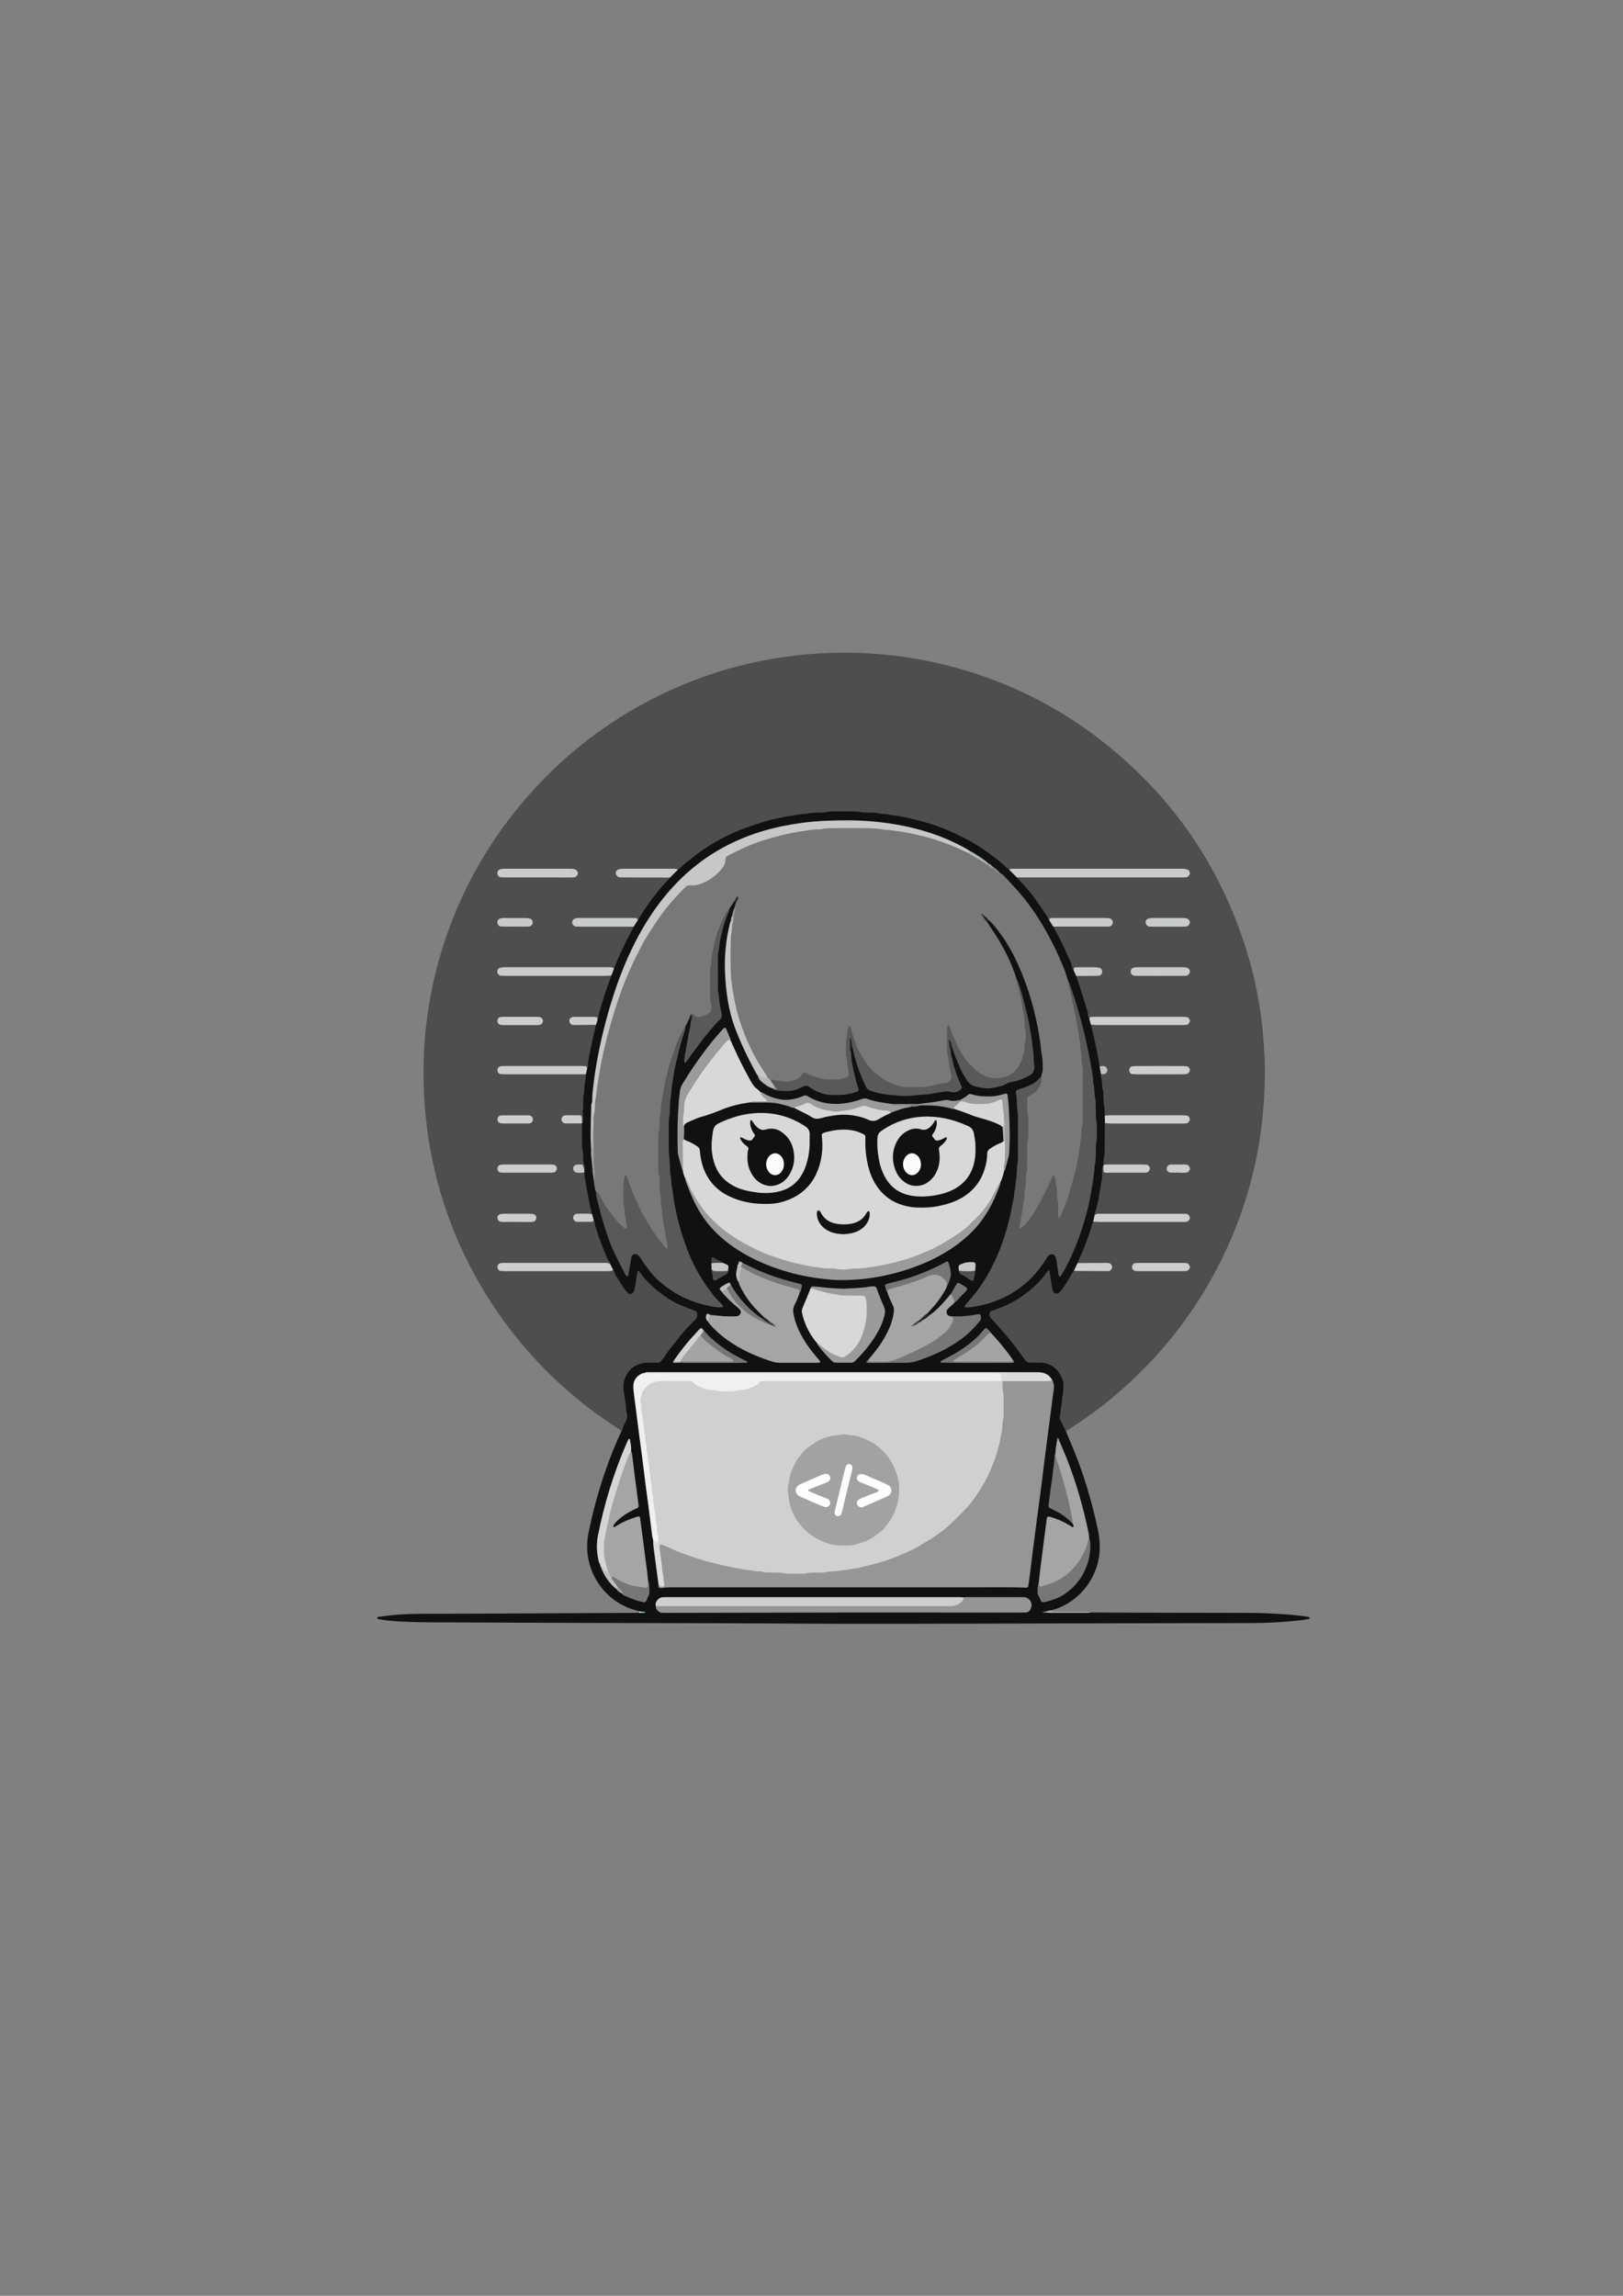<?xml version="1.0" encoding="utf-8"?>
<!-- Generator: Adobe Illustrator 26.0.1, SVG Export Plug-In . SVG Version: 6.00 Build 0)  -->
<svg version="1.1" id="Layer_1" xmlns="http://www.w3.org/2000/svg" xmlns:xlink="http://www.w3.org/1999/xlink" x="0px" y="0px"
	 viewBox="0 0 595.28 841.89" style="enable-background:new 0 0 595.28 841.89;" xml:space="preserve">
<rect x="0" y="0" width="595.28" height="841.89" fill="#808080" stroke="none"/>
<style type="text/css">
	.st0{fill:#4E4E4E;}
	.st1{fill:#111111;}
	.st2{fill:#A3A7A7;}
	.st3{fill:#C7DFDF;}
	.st4{fill:#CBCBCB;}
	.st5{fill:#CACBCB;}
	.st6{fill:#CECECE;}
	.st7{fill:#CDCDCD;}
	.st8{fill:#C9CACA;}
	.st9{fill:#CACACA;}
	.st10{fill:#C9C9C9;}
	.st11{fill:#C8C9C9;}
	.st12{fill:#CCCCCC;}
	.st13{fill:#C6C6C6;}
	.st14{fill:#C1C0C0;}
	.st15{fill:#787878;}
	.st16{fill:#969696;}
	.st17{fill:#D8D8D8;}
	.st18{fill:#595959;}
	.st19{fill:#A5A5A5;}
	.st20{fill:#F0F0F0;}
	.st21{fill:#C7C7C7;}
	.st22{fill:#9B9B9B;}
	.st23{fill:#969595;}
	.st24{fill:#CECFCF;}
	.st25{fill:#777777;}
	.st26{fill:#9A9B9B;}
	.st27{fill:#D5D5D5;}
	.st28{fill:#DBDCDC;}
	.st29{fill:#A4A4A4;}
	.st30{fill:#767676;}
	.st31{fill:#757676;}
	.st32{fill:#767777;}
	.st33{fill:#DBDBDB;}
	.st34{fill:#D1D2D2;}
	.st35{fill:#969797;}
	.st36{fill:#C5C7C7;}
	.st37{fill:#C5C6C6;}
	.st38{fill:#524F4F;}
	.st39{fill:#B6B5B5;}
	.st40{fill:#BFBEBE;}
	.st41{fill:#BEBEBE;}
	.st42{fill:#A3A3A3;}
	.st43{fill:#BCBCBC;}
	.st44{fill:#AEB3B3;}
	.st45{fill:#444747;}
	.st46{fill:#808585;}
	.st47{fill:#BEBFBF;}
	.st48{fill:#929292;}
	.st49{fill:#242323;}
	.st50{fill:#272727;}
	.st51{fill:#8E9090;}
	.st52{fill:#BFC2C2;}
	.st53{fill:#838B8B;}
	.st54{fill:#A3A1A1;}
	.st55{fill:#2A2A2A;}
	.st56{fill:#ACAFAF;}
	.st57{fill:#999F9F;}
	.st58{fill:#333232;}
	.st59{fill:#272626;}
	.st60{fill:#A5A4A4;}
	.st61{fill:#252424;}
	.st62{fill:#A9B0B0;}
	.st63{fill:#959090;}
	.st64{fill:#818787;}
	.st65{fill:#89AFAF;}
	.st66{fill:#657878;}
	.st67{fill:#B2B7B7;}
	.st68{fill:#A5ABAB;}
	.st69{fill:#403C3C;}
	.st70{fill:#D0D0D0;}
	.st71{fill:#131313;}
	.st72{fill:#B3B3B3;}
	.st73{fill:#3F3F3F;}
	.st74{fill:#646666;}
	.st75{fill:#333131;}
	.st76{fill:#4B4A4A;}
	.st77{fill:#454D4D;}
	.st78{fill:#D7D7D7;}
	.st79{fill:#D8D7D7;}
	.st80{fill:#A2A2A2;}
	.st81{fill:#FEFEFE;}
	.st82{fill:#FDFDFD;}
	.st83{fill:#FBFBFB;}
</style>
<g>
	<path class="st0" d="M227.71,525.41c-0.04-0.46,0-0.95-0.51-1.24c-0.48-0.27-0.93-0.6-1.4-0.9
		c-30.52-19.77-53.15-49.77-63.68-84.14c-2.06-6.73-3.68-13.57-4.79-20.53c-0.62-3.91-1.09-7.82-1.45-11.76
		c-0.5-5.37-0.53-10.74-0.5-16.12c0.03-4.27,0.26-8.54,0.71-12.79c0.43-4.01,0.99-8,1.71-11.97c1.12-6.23,2.62-12.37,4.52-18.4
		c6.18-19.63,15.87-37.34,29.12-53.09c15.27-18.15,33.75-32.07,55.39-41.79c10.06-4.52,20.5-7.86,31.29-10.11
		c4.33-0.9,8.7-1.57,13.1-2.12c5.98-0.75,11.98-1.05,17.99-1.09c4.58-0.03,9.17,0.15,13.74,0.57c3.39,0.31,6.77,0.68,10.12,1.19
		c5.63,0.86,11.19,2.03,16.69,3.51c19.87,5.36,37.99,14.28,54.21,26.95c26.77,20.91,44.87,47.74,54.26,80.4
		c1.66,5.78,2.9,11.66,3.83,17.59c0.51,3.28,0.91,6.57,1.19,9.89c0.47,5.52,0.83,11.05,0.66,16.58c-0.12,4.03-0.3,8.06-0.68,12.08
		c-0.39,4.18-0.92,8.33-1.65,12.46c-1.51,8.58-3.7,16.99-6.68,25.17c-9.11,25.12-23.73,46.5-43.8,64.14
		c-5.65,4.97-11.67,9.46-17.98,13.56c-0.73,0.47-1.43,0.98-2.15,1.47c-2.09-1.61-3.06-3.77-2.77-6.37c0.29-2.59,0.67-5.17,1.01-7.76
		c0.85-6.51-2.51-10.45-9.03-10.33c-2.75,0.05-4.59-0.85-6.12-3.15c-2.93-4.43-6.53-8.33-10-12.33c-2.53-2.92-2.31-4.18,1.23-5.48
		c7.15-2.64,13.13-6.88,17.84-12.88c0.44-0.55,0.87-1.32,1.65-1.18c1,0.18,0.87,1.21,0.99,1.94c0.25,1.48,0.47,2.97,0.76,4.44
		c0.12,0.62,0.29,1.31,1.04,1.43c0.62,0.1,1.01-0.39,1.36-0.81c1.2-1.48,2.17-3.11,3.13-4.75c0.51-0.88,0.91-1.88,2.03-2.2
		c4.09-0.6,8.25,0.23,12.7-0.56c-0.97-1.21-2.02-0.91-2.93-0.98c-2.8-0.2-5.64,0.41-8.4-0.42c-0.91-0.85-0.4-1.79-0.03-2.6
		c1.7-3.74,3.1-7.59,4.33-11.5c0.27-0.85,0.68-1.6,1.58-1.94c1.23-0.39,2.51-0.29,3.77-0.29c8.85-0.01,17.7,0,26.55-0.02
		c1.04,0,2.16,0.2,3.31-0.58c-1.16-0.86-2.29-0.63-3.34-0.63c-9.32-0.01-18.64-0.04-27.97,0.01c-0.71,0-1.42,0.08-2.11-0.18
		c-0.89-0.81-0.42-1.75-0.21-2.63c1.05-4.44,1.93-8.9,2.2-13.47c0.05-0.85-0.12-1.98,1.23-2.14c0.89,1.26,2.09,1.7,3.64,1.66
		c3.14-0.09,6.29,0,9.44-0.04c0.82-0.01,1.74,0.21,2.49-0.66c-0.75-0.83-1.73-0.62-2.61-0.63c-3.3-0.04-6.61,0-9.91-0.02
		c-1.18-0.01-2.38,0.06-3.34-0.84c-0.42-0.63-0.51-1.34-0.41-2.05c0.49-3.38,0.23-6.77,0.32-10.16c0.03-1.02-0.01-2.06,0.62-2.96
		c1.07-0.9,2.38-0.74,3.63-0.74c7.59-0.03,15.18,0,22.77-0.02c1.08,0,2.19,0.1,3.53-0.52c-1.02-0.91-2.05-0.69-2.96-0.69
		c-7.67-0.03-15.34,0-23-0.02c-1.25,0-2.54,0.15-3.7-0.54c-0.95-0.91-0.86-2.15-0.95-3.28c-0.33-3.88-0.97-7.73-1-11.62
		c0.02-0.07,0.03-0.16,0.08-0.21c1.81-1.91,1.81-1.91-0.47-3.33c-1.45-4.57-2.03-9.33-3.18-13.96c-0.13-0.52-0.06-1.11,0.52-1.45
		c1.19-0.57,2.47-0.43,3.73-0.44c9.15-0.01,18.31,0,27.46-0.02c1.11,0,2.3,0.2,3.27-0.84c-11.63-0.52-23.25-0.28-34.86-0.41
		c-0.99-0.04-1.3-0.76-1.48-1.56c-0.92-4.08-2.35-8-3.63-11.97c-0.26-0.82-0.58-1.65-0.1-2.51c1.9-1.15,4-0.41,6-0.64
		c0.82-0.09,2.18,0.24,2.25-0.71c0.09-1.2-1.31-1.15-2.2-1.13c-2.25,0.06-4.59-0.56-6.71,0.72c-1.01,0.19-1.16-0.63-1.38-1.26
		c-1.56-4.47-3.76-8.65-5.87-12.87c-0.37-0.75-1.29-1.59-0.14-2.48c1.37-0.55,2.81-0.35,4.22-0.36c4.58-0.03,9.16,0.02,13.74-0.04
		c0.73-0.01,1.91,0.22,2-0.73c0.1-1.07-1.11-0.95-1.82-0.95c-6.47,0-12.95-0.31-19.41,0.17c-1.15,0.39-1.52-0.5-1.97-1.21
		c-2.82-4.45-5.83-8.75-9.54-12.54c-0.64-0.65-2.01-1.59-0.14-2.54c1.32-0.36,2.68-0.26,4.02-0.26c17.8-0.01,35.6,0,53.4-0.01
		c1.28,0,2.62,0.18,3.99-0.67c-1.4-1.33-2.88-0.98-4.23-0.98c-18.43-0.03-36.86-0.02-55.29-0.02c-1.66,0-3.32-0.02-4.97-0.07
		c-1.06,0.15-1.79-0.46-2.51-1.09c-12.46-10.98-27.16-16.8-43.49-18.85c-13.44-1.69-26.8-1.23-40.04,1.74
		c-12.5,2.8-23.68,8.27-33.41,16.64c-0.83,0.71-1.6,1.57-2.82,1.61c-5.84-0.07-11.67-0.01-17.5-0.03c-0.32,0-0.64-0.03-0.95,0.02
		c-0.89,0.13-2.38-0.19-2.4,0.87c-0.03,1.21,1.46,0.84,2.3,0.85c4.02,0.08,8.04,0.02,12.07,0.04c1.1,0,2.21-0.09,3.28,0.27
		c1.32,0.64,0.61,1.46,0.07,2.07c-3.72,4.1-6.99,8.53-9.96,13.18c-0.43,0.67-0.92,1.33-1.91,0.97c-6.7-0.49-13.41-0.15-20.11-0.2
		c-0.47,0-0.95,0.05-1.39,0.26c-0.29,0.14-0.56,0.32-0.54,0.68c0.01,0.39,0.34,0.52,0.64,0.6c0.77,0.21,1.56,0.19,2.35,0.19
		c4.81,0.01,9.63-0.01,14.44,0.01c1.1,0,2.22-0.1,3.27,0.33c1.08,0.66,0.57,1.54,0.22,2.28c-1.9,4.08-4.13,8.01-5.78,12.21
		c-0.29,0.75-0.78,1.38-1.71,1.46c-13.59,0.05-27.18-0.06-40.79,0.4c0.74,1.68,2.02,1.28,3.08,1.29c11.05,0.04,22.1,0.02,33.15,0.03
		c1.26,0,2.53-0.13,3.74,0.35c0.95,0.52,0.66,1.33,0.42,2.07c-1.49,4.55-3.12,9.06-4.21,13.74c-0.11,0.47-0.39,0.85-0.93,0.95
		c-3-0.61-5.99-0.45-9.33-0.22c0.88,1.44,1.96,1.12,2.88,1.22c1.99,0.21,4.07-0.46,5.98,0.6c0.55,0.81,0.29,1.66,0.09,2.49
		c-0.96,3.87-1.66,7.79-2.42,11.7c-0.16,0.83-0.19,1.77-1.34,1.92c-10.28,0.09-20.56-0.07-30.86,0.39c0.85,1.07,1.97,0.85,2.99,0.85
		c7.97,0.03,15.95,0.01,23.92,0.02c1.25,0,2.54-0.15,3.7,0.54c0.85,0.81,0.77,1.84,0.64,2.85c-0.57,4.43-0.94,8.87-0.84,13.35
		c0.02,0.79-0.05,1.58-0.74,2.13c-2.7-2.44-3.66-2.68-6.79-1.62c0.68,1.13,1.77,0.8,2.69,0.88c1.37,0.12,2.87-0.3,3.96,0.98
		c0.13,0.2,0.3,0.41,0.31,0.64c0.11,5.2,0.75,10.38,0.85,15.58c-0.62,1.37-1.16,0.34-1.7-0.09c-0.46-0.37-0.94-0.52-1.5-0.32
		c-0.24,0.09-0.4,0.28-0.34,0.53c0.18,0.67,0.78,0.66,1.3,0.75c0.75,0.13,1.57,0.09,2.09,0.82c1.17,4.95,2.27,9.92,2.67,15.01
		c-1.33,1.2-2.97,0.53-4.47,0.78c-0.55,0.09-1.45-0.1-1.4,0.76c0.03,0.64,0.83,0.57,1.35,0.61c1.63,0.14,3.27-0.08,4.9,0.02
		c0.9,0.31,0.99,1.15,1.2,1.89c1.24,4.24,2.77,8.37,4.64,12.38c0.36,0.78,1.13,1.69-0.18,2.39c-11.93,0.12-23.86,0.01-35.78,0.06
		c-1.14,0-2.33-0.19-3.7,0.57c1.18,0.82,2.29,0.63,3.31,0.63c11.45,0.02,22.91,0.01,34.36,0.01c0.87,0,1.74-0.03,2.6,0.06
		c1.22-0.13,1.6,0.79,2.04,1.64c1,1.98,2.24,3.82,3.6,5.57c1.03,1.33,1.75,1.16,2.27-0.42c0.52-1.59,0.45-3.29,0.89-4.89
		c0.54-1.93,1.23-2.14,2.46-0.6c4.92,6.17,11.08,10.49,18.54,13.05c2.54,0.87,3.11,3.05,1.2,5.01c-4.32,4.43-8.11,9.28-11.74,14.26
		c-0.89,1.23-2.12,1.48-3.53,1.52c-8.8,0.27-11.32,3.27-10.15,12.06c0.22,1.64,0.29,3.32,0.65,4.93c0.66,3-0.91,5.34-2.12,7.79
		C228.25,525.45,227.95,525.45,227.71,525.41z"/>
	<path class="st1" d="M217.18,445.25c-0.59-1.93-0.98-3.92-1.35-5.9c-0.48-2.52-0.91-5.05-1.33-7.57c-0.1-0.61-0.11-1.24-0.17-1.86
		c-0.22-0.28-0.23-0.55,0.01-0.82c0.17-0.71,0.17-1.43-0.09-2.1c-0.33-0.84-0.33-1.69-0.35-2.56c-0.03-0.94-0.04-1.88-0.27-2.82
		c-0.16-0.68-0.14-1.41-0.15-2.11c-0.03-2.52-0.03-5.05-0.05-7.57l0,0c0.13-0.19,0.35-0.36,0.38-0.56c0.08-0.54,0.08-1.09,0.09-1.63
		c0.02-0.84-0.42-1.63-0.15-2.54c0.22-0.73,0.11-1.55,0.14-2.33c0.03-0.86,0.03-1.72,0.06-2.58c0.01-0.31,0.06-0.62,0.11-0.93
		c0.04-0.23,0.15-0.45,0.17-0.68c0.1-1.17,0.07-2.36,0.3-3.5c0.22-1.08,0.35-2.15,0.34-3.25c-0.42-0.93-0.28-1.73,0.52-2.38
		c0.08-0.13,0.24-0.26,0.24-0.38c-0.07-1.98,0.51-3.85,0.85-5.77c0.58-3.23,1.39-6.4,2.12-9.6c-0.47-0.8-0.14-1.37,0.55-1.83
		c0.14-0.27,0.41-0.55,0.4-0.81c-0.04-1.13,0.35-2.15,0.64-3.21c0.78-2.87,1.74-5.69,2.7-8.5c0.43-1.26,0.9-2.5,1.35-3.75
		c-0.41-1.17-0.07-2.05,1-2.67c0.33-0.79,0.66-1.58,0.98-2.38c1.69-4.21,3.84-8.2,5.91-12.23c0.11-0.21,0.2-0.42,0.3-0.63
		c-0.22-1.24,0.4-1.94,1.5-2.35c0.06-0.04,0.16-0.07,0.19-0.13c1.31-2.59,3.09-4.88,4.68-7.28c0.38-0.58,0.93-1.06,1.35-1.62
		c1.58-2.14,3.27-4.19,5.18-6.05c0.16-0.16,0.27-0.38,0.41-0.57c0.49-1.44,1.43-2.42,2.91-2.86c0.07-0.03,0.17-0.04,0.22-0.09
		c2.11-2.14,4.55-3.89,6.92-5.72c2.13-1.64,4.38-3.11,6.72-4.42c2.68-1.51,5.43-2.9,8.28-4.08c3.14-1.3,6.39-2.29,9.61-3.35
		c1.8-0.59,3.68-0.89,5.51-1.32c1.91-0.45,3.86-0.76,5.81-1.05c1.41-0.21,2.8-0.47,4.22-0.47c1.93-0.53,3.92-0.41,5.88-0.47
		c0.24-0.01,0.48,0.01,0.71-0.06c1.47-0.43,2.98-0.32,4.47-0.33c1.82-0.01,3.63-0.01,5.45,0c1.18,0.01,2.35,0.03,3.53,0.28
		c0.91,0.2,1.89,0.11,2.83,0.14c1.26,0.05,2.52-0.03,3.76,0.35c0.44,0.14,0.94,0.1,1.41,0.13c0.71,0.03,1.42,0.05,2.1,0.28
		c0.22,0.08,0.46,0.12,0.69,0.14c3.23,0.29,6.36,1.06,9.5,1.83c1.99,0.49,3.98,1.02,5.91,1.68c3.06,1.04,6.08,2.21,8.98,3.67
		c0.56,0.28,1.12,0.58,1.7,0.85c4.53,2.13,8.59,4.98,12.56,7.99c1.39,1.05,2.68,2.2,3.92,3.43c0.22,0.21,0.5,0.36,0.76,0.53
		c1.41,0.49,2.8,1,2.83,2.85c0.19,0.25,0.34,0.53,0.56,0.74c1.82,1.74,3.45,3.64,5.01,5.62c1.99,2.53,3.74,5.23,5.52,7.91
		c0.3,0.45,0.22,1.1,0.78,1.4c1.11,0.39,1.67,1.11,1.45,2.33c2,3.57,3.9,7.2,5.46,10.99c0.18,0.44,0.41,0.85,0.6,1.28
		c0.45,1.01,0.86,2.03,1.02,3.13c0.04,0.28,0.31,0.52,0.47,0.79c0.94,0.35,1.04,1.1,0.93,1.94c0.82,2.52,1.66,5.04,2.46,7.57
		c0.57,1.79,1.12,3.58,1.63,5.38c0.17,0.59,0.16,1.24,0.28,1.85c0.06,0.29,0.25,0.55,0.38,0.83c0.83,0.58,1.14,1.3,0.6,2.24
		c1.32,5.06,2.42,10.17,3.23,15.35c0.75,0.83,1.22,1.71,0.47,2.79c0.03,0.47-0.03,0.96,0.1,1.41c0.27,0.92,0.35,1.85,0.37,2.8
		c0.01,0.31-0.01,0.65,0.08,0.94c0.41,1.3,0.35,2.65,0.39,3.98c0.03,0.86,0.12,1.72,0.26,2.58c0.19,1.16,0.15,2.35,0.2,3.53
		c0.71,0.9,0.81,1.82,0.06,2.75c-0.03,2.99-0.04,5.98-0.08,8.97c-0.02,1.33,0.01,2.66-0.32,3.98c-0.19,0.75-0.09,1.56-0.12,2.35
		c0.14,0.17,0.11,0.31-0.09,0.42c-0.13,0.28-0.33,0.55-0.36,0.84c-0.06,0.62-0.05,1.25-0.05,1.88c0.01,1.1-0.01,2.18-0.3,3.26
		c-0.28,1.05-0.18,2.19-0.57,3.23c-0.33,2.96-1.02,5.84-1.96,8.67c-0.02,0.07,0.01,0.16,0.02,0.23c0.73,0.95,0.2,1.63-0.48,2.28
		c-0.15,0.36-0.34,0.72-0.43,1.09c-0.51,2.15-1.33,4.2-2.04,6.28c-0.92,2.69-2.2,5.21-3.27,7.83c0.47,1.4-0.4,2.16-1.36,2.87
		c-0.67,0.78-1.01,1.76-1.56,2.61c-0.82,1.25-1.58,2.55-2.42,3.79c-0.4,0.58-0.9,1.09-1.4,1.59c-0.63,0.63-1.87,0.39-2.17-0.42
		c-0.22-0.59-0.41-1.2-0.51-1.82c-0.31-1.94-0.58-3.88-0.87-5.82c-0.01-0.06-0.11-0.17-0.14-0.16c-0.14,0.04-0.32,0.07-0.39,0.17
		c-2.5,3.72-5.74,6.68-9.36,9.26c-3.05,2.17-6.42,3.7-9.89,5.01c-0.37,0.14-0.74,0.26-1.12,0.39c-0.37,0.13-0.81,0.19-0.95,0.61
		c-0.2,0.62-0.18,1.25,0.16,1.83c0.08,0.14,0.18,0.26,0.29,0.37c1.13,1.1,2.08,2.37,3.15,3.53c3.15,3.44,6.01,7.1,8.68,10.91
		c0.23,0.32,0.47,0.63,0.71,0.94c0.47,0.59,1.06,0.9,1.84,0.89c1.26-0.02,2.53-0.02,3.79,0.01c3.09,0.06,5.85,1.77,7.28,4.5
		c0.25,0.49,0.49,0.99,0.7,1.5c0.14,0.36,0.3,0.75,0.31,1.13c0.07,1.58,0.16,3.15-0.18,4.72c-0.13,0.61-0.2,1.24-0.24,1.87
		c-0.05,0.71-0.1,1.41-0.28,2.11c-0.14,0.53-0.13,1.09-0.21,1.64c-0.07,0.54-0.11,1.1-0.27,1.63c-0.24,0.82-0.08,1.55,0.29,2.28
		c0.65,1.26,1.27,2.54,1.9,3.82c1.53,3.64,3.1,7.26,4.48,10.96c3.09,8.3,5.48,16.81,7.3,25.47c0.44,2.1,0.63,4.21,0.61,6.36
		c-0.09,8.81-5.62,18.43-15.78,22.18c-0.59,0.22-1.2,0.4-1.8,0.59c-0.6,0.53-1.33,0.67-2.09,0.64c-0.15,0-0.3-0.01-0.45,0.01
		c-0.07,0.01,0.01,0.02,0.24,0.01c0.31-0.01,0.62-0.01,0.94-0.02c5.2,0.11,10.39-0.19,15.57,0.19c4.03,0.02,8.07,0.05,12.1,0.06
		c15.5,0.04,31.01,0.07,46.51,0.09c4.2,0,8.38,0.25,12.57,0.5c2.84,0.17,5.67,0.51,8.49,0.92c0.15,0.02,0.31,0.07,0.44,0.15
		c0.12,0.08,0.21,0.22,0.27,0.36c0.06,0.13-0.04,0.25-0.24,0.28c-1.01,0.17-2.02,0.38-3.04,0.49c-6.22,0.7-12.45,1.03-18.71,1.03
		c-12.97,0-25.95,0.04-38.92,0.07c-27.45,0.06-54.9,0.13-82.35,0.18c-10.52,0.02-21.04,0.03-31.56,0
		c-13.45-0.04-26.89-0.14-40.34-0.18c-18.27-0.06-36.55-0.08-54.82-0.14c-17.8-0.05-35.6-0.12-53.4-0.21
		c-3.4-0.02-6.8-0.11-10.2-0.29c-2.76-0.14-5.52-0.37-8.24-0.94c-0.1-0.02-0.24-0.21-0.23-0.31c0.01-0.13,0.15-0.26,0.24-0.37
		c0.05-0.05,0.13-0.09,0.2-0.1c1.65-0.2,3.29-0.41,4.95-0.59c6.55-0.68,13.12-0.49,19.68-0.53c18.51-0.09,37.02-0.17,55.53-0.26
		c4.67-0.02,9.33-0.03,14-0.06c0.47,0,0.94-0.06,1.41-0.1c0.26-0.29,0.61-0.22,0.93-0.23c0.38,0,0.76,0.01,1.14-0.01
		c0.15-0.01,0.24-0.11,0.26-0.24c-0.39,0.51-0.96,0.12-1.44,0.24c-0.33-0.01-0.68,0.05-0.94-0.22c-0.45-0.15-0.89-0.33-1.34-0.45
		c-7.86-2.14-14.3-8.44-16.66-16.69c-1.13-3.95-1.21-7.94-0.38-11.96c2.42-11.71,5.89-23.09,10.69-34.05
		c0.35-0.79,0.73-1.57,1.09-2.36c0.15-0.18,0.38-0.34,0.42-0.54c0.28-1.25,0.76-2.41,1.38-3.52c0.52-0.95,0.71-1.96,0.43-2.97
		c-0.3-1.08-0.28-2.19-0.41-3.28c-0.19-1.56-0.46-3.11-0.72-4.66c-0.51-2.99,0.24-5.64,2.18-7.93c0.82-0.97,1.93-1.63,3.11-2.11
		c1.02-0.41,2.09-0.69,3.22-0.66c1.34,0.04,2.69,0,4.03-0.01c0.41,0,0.77-0.14,1.03-0.48c0.44-0.56,0.93-1.09,1.31-1.68
		c1.44-2.27,3.18-4.32,4.84-6.41c1.61-2.04,3.26-4.06,5.17-5.85c0.4-0.38,0.75-0.82,1.17-1.18c0.83-0.7,0.95-1.6,0.82-2.58
		c-0.04-0.32-0.19-0.61-0.51-0.74c-0.51-0.21-1.03-0.4-1.54-0.6c-1.61-0.64-3.25-1.23-4.82-1.95c-2.38-1.08-4.52-2.57-6.63-4.1
		c-2.06-1.49-3.84-3.28-5.56-5.13c-0.8-0.87-1.47-1.85-2.2-2.78c-0.09-0.11-0.24-0.26-0.35-0.24c-0.29,0.03-0.24,0.31-0.28,0.52
		c-0.3,1.86-0.63,3.72-0.9,5.59c-0.09,0.64-0.26,1.23-0.6,1.77c-0.41,0.65-1.28,0.85-1.84,0.36c-0.41-0.36-0.83-0.74-1.14-1.19
		c-1.03-1.5-2.03-3.01-2.98-4.55c-0.45-0.73-0.88-1.5-1.09-2.36c-0.05-0.21-0.26-0.37-0.4-0.56c-0.89-0.35-1.32-0.93-0.95-1.91
		c0.02-0.33-0.08-0.62-0.29-0.87c-0.61-0.73-0.99-1.6-1.35-2.47c-1.28-3.12-2.52-6.25-3.52-9.47c-0.28-0.89-0.64-1.77-0.63-2.74
		c0-0.2-0.21-0.4-0.32-0.6C216.86,446.96,216.58,446.23,217.18,445.25z"/>
	<path class="st2" d="M399.99,591.33c-0.39,0.04-0.77,0.13-1.16,0.13c-4.61,0.01-9.21,0-13.82-0.01c-0.54,0-1.09-0.07-1.63-0.11
		c-0.18-0.09-0.23-0.17-0.17-0.25c0.06-0.08,0.12-0.11,0.18-0.11c0.5-0.13,1-0.28,1.51-0.39c0.28-0.06,0.58-0.05,0.87-0.07
		c0.21,0.25,0.46,0.44,0.79,0.45c0.63,0.03,1.26,0.04,1.89,0.04c3.31,0.01,6.62,0.01,9.93,0.01
		C398.96,591.01,399.52,590.95,399.99,591.33z"/>
	<path class="st3" d="M235.32,591.41c-0.33,0.1-0.65,0.13-0.97-0.02c-0.02-0.16-0.03-0.31-0.05-0.47c0.31,0.02,0.63,0.03,0.94,0.05
		c0.17,0.07,0.24,0.16,0.21,0.26C235.42,591.35,235.37,591.41,235.32,591.41z"/>
	<path class="st4" d="M372.94,321.75c-0.94-0.95-1.89-1.9-2.83-2.85c0.21-0.1,0.42-0.27,0.63-0.28c0.71-0.04,1.42-0.04,2.13-0.04
		c19.83,0,39.67,0,59.5,0c0.63,0,1.27-0.02,1.9,0.02c0.39,0.02,0.78,0.11,1.15,0.23c0.61,0.19,1.05,0.86,1,1.45
		c-0.05,0.58-0.61,1.27-1.14,1.38c-0.23,0.05-0.47,0.09-0.7,0.1c-0.71,0.01-1.42,0.01-2.13,0.01c-18.81,0-37.61,0-56.42,0
		C375,321.77,373.97,321.76,372.94,321.75z"/>
	<path class="st5" d="M225.25,355.05c-0.33,0.89-0.66,1.78-1,2.67c-0.79,0.05-1.57,0.13-2.36,0.13c-12.17,0.01-24.34,0.01-36.5,0
		c-0.55,0-1.11-0.01-1.66-0.05c-0.61-0.04-1.14-0.57-1.3-1.21c-0.17-0.72,0.26-1.5,0.95-1.68c0.38-0.1,0.77-0.18,1.16-0.21
		c0.55-0.04,1.11-0.03,1.66-0.03c12.17,0,24.34,0,36.5,0c0.47,0,0.95-0.04,1.42,0.03C224.51,354.76,224.88,354.93,225.25,355.05z"/>
	<path class="st6" d="M223.89,463.68c0.32,0.64,0.64,1.27,0.95,1.91c-0.16,0.15-0.31,0.42-0.49,0.44c-0.7,0.08-1.41,0.1-2.12,0.11
		c-5.38,0.01-10.76,0-16.14,0c-6.8,0-13.61,0-20.41,0c-0.71,0-1.42-0.02-2.13-0.09c-0.59-0.05-1.06-0.69-1.09-1.37
		c-0.03-0.67,0.43-1.33,1-1.44c0.23-0.04,0.47-0.09,0.7-0.1c0.63-0.02,1.27-0.02,1.9-0.02c11.55,0,23.1,0,34.65,0
		c0.63,0,1.27,0.02,1.9,0.01C223.12,463.14,223.51,463.39,223.89,463.68z"/>
	<path class="st7" d="M400.1,375.75c-0.2-0.75-0.4-1.5-0.6-2.24c0.13-0.31,0.35-0.54,0.68-0.58c0.47-0.05,0.95-0.06,1.42-0.06
		c10.67,0,21.34,0,32.01,0c0.55,0,1.1,0.04,1.65,0.1c0.61,0.07,1.15,0.71,1.16,1.31c0.01,0.57-0.51,1.34-1.01,1.48
		c-0.23,0.06-0.46,0.11-0.7,0.12c-0.55,0.02-1.11,0.02-1.66,0.02c-10.12,0-20.24,0-30.35-0.01
		C401.83,375.9,400.97,375.8,400.1,375.75z"/>
	<path class="st6" d="M400.97,447.99c0.16-0.76,0.32-1.52,0.48-2.28c0.35-0.33,0.71-0.62,1.23-0.61c0.55,0.01,1.11-0.01,1.66-0.01
		c9.55,0,19.11,0,28.66,0c0.71,0,1.42,0.01,2.13,0.06c0.61,0.05,0.98,0.45,1.19,1.01c0.2,0.5,0.05,0.95-0.26,1.32
		c-0.19,0.23-0.48,0.39-0.76,0.52c-0.21,0.09-0.46,0.09-0.7,0.1c-0.63,0.01-1.26,0.01-1.9,0.01c-9.63,0-19.27,0-28.9,0
		C402.86,448.09,401.91,448.02,400.97,447.99z"/>
	<path class="st5" d="M197.1,321.77c-3.87,0-7.74,0-11.6,0c-0.63,0-1.26-0.02-1.89-0.08c-0.57-0.05-1.09-0.65-1.19-1.31
		c-0.1-0.62,0.28-1.32,0.85-1.53c0.29-0.11,0.6-0.22,0.91-0.24c0.55-0.04,1.1-0.03,1.66-0.03c7.5,0,15,0,22.5,0
		c0.55,0,1.11-0.01,1.66,0.03c0.31,0.02,0.62,0.11,0.92,0.21c0.61,0.19,1.06,0.83,1.03,1.43c-0.04,0.68-0.67,1.4-1.34,1.46
		c-0.63,0.06-1.26,0.07-1.89,0.07C204.84,321.77,200.97,321.77,197.1,321.77z"/>
	<path class="st7" d="M215.4,391.57c-0.17,0.79-0.35,1.59-0.52,2.38c-9.65,0-19.29,0-28.94,0c-0.79,0-1.58-0.01-2.37-0.09
		c-0.5-0.05-0.84-0.41-1.01-0.89c-0.2-0.56-0.14-1.1,0.26-1.55c0.15-0.17,0.38-0.28,0.6-0.36c0.22-0.08,0.46-0.11,0.7-0.12
		c0.47-0.02,0.95-0.02,1.42-0.02c9.17,0,18.35,0,27.52,0c0.55,0,1.11,0.01,1.66,0.07C215.05,391.02,215.26,391.27,215.4,391.57z"/>
	<path class="st7" d="M405.27,411.87c-0.02-0.92-0.04-1.84-0.06-2.75c0.79-0.05,1.57-0.14,2.36-0.14c8.53-0.01,17.06-0.01,25.59,0
		c0.71,0,1.42,0.04,2.12,0.11c0.57,0.06,1.08,0.72,1.11,1.36c0.03,0.55-0.53,1.32-1.05,1.44c-0.23,0.05-0.47,0.1-0.7,0.11
		c-0.55,0.02-1.11,0.02-1.66,0.02c-8.37,0-16.75,0-25.12,0C407.01,411.99,406.14,411.92,405.27,411.87z"/>
	<path class="st8" d="M233.92,337.46c-0.5,0.78-1,1.57-1.5,2.35c-6.56,0-13.12,0.01-19.68,0.01c-0.47,0-0.95-0.01-1.42-0.04
		c-0.51-0.03-0.89-0.29-1.19-0.68c-0.54-0.71-0.24-1.86,0.59-2.18c0.29-0.11,0.6-0.22,0.91-0.25c0.47-0.05,0.95-0.04,1.42-0.04
		c6.24,0,12.49,0,18.73,0c0.47,0,0.95,0,1.42,0.03C233.67,336.7,233.85,337.04,233.92,337.46z"/>
	<path class="st9" d="M386.26,339.75c-0.48-0.78-0.97-1.55-1.45-2.33c0.08-0.41,0.25-0.75,0.74-0.77c0.39-0.01,0.79-0.02,1.19-0.02
		c6.09,0,12.18,0,18.27,0c0.63,0,1.27,0.02,1.89,0.12c0.91,0.14,1.44,1.07,1.19,1.98c-0.14,0.49-0.47,0.83-0.95,0.96
		c-0.3,0.09-0.62,0.12-0.94,0.12c-6.48-0.01-12.97-0.02-19.45-0.03C386.58,339.77,386.42,339.76,386.26,339.75z"/>
	<path class="st9" d="M248.64,318.94c-0.97,0.95-1.94,1.91-2.91,2.86c-5.44-0.01-10.88-0.02-16.32-0.03c-0.71,0-1.42,0-2.13-0.05
		c-0.49-0.03-0.87-0.33-1.16-0.73c-0.49-0.67-0.28-1.67,0.45-2.03c0.28-0.14,0.58-0.27,0.88-0.31c0.47-0.07,0.94-0.07,1.41-0.07
		c5.99,0,11.99,0,17.98,0c0.39,0,0.79,0,1.18,0.06C248.25,318.67,248.44,318.83,248.64,318.94z"/>
	<path class="st9" d="M425.38,357.86c-2.76,0-5.53,0.01-8.29-0.01c-0.47,0-0.94-0.05-1.41-0.13c-0.47-0.08-0.92-0.67-0.98-1.22
		c-0.07-0.58,0.2-1.2,0.65-1.42c0.28-0.14,0.58-0.28,0.88-0.32c0.63-0.07,1.26-0.09,1.89-0.09c4.98-0.01,9.95,0,14.93,0
		c0.47,0,0.95-0.01,1.42,0.03c0.31,0.02,0.62,0.11,0.92,0.2c0.6,0.18,1.07,0.84,1.04,1.43c-0.04,0.68-0.68,1.4-1.34,1.46
		c-0.55,0.05-1.1,0.06-1.65,0.06C430.75,357.87,428.07,357.86,425.38,357.86z"/>
	<path class="st7" d="M425.38,390.92c2.76,0,5.53-0.01,8.29,0.01c0.55,0,1.1,0.04,1.65,0.11c0.6,0.08,1.11,0.74,1.09,1.36
		c-0.01,0.58-0.54,1.32-1.07,1.43c-0.38,0.08-0.78,0.12-1.17,0.12c-1.34,0.02-2.69,0.01-4.03,0.01c-4.34,0-8.69,0-13.03,0
		c-0.63,0-1.26-0.03-1.89-0.1c-0.56-0.06-1.04-0.75-1.05-1.4c-0.01-0.68,0.43-1.33,1.02-1.41c0.54-0.08,1.1-0.11,1.65-0.12
		C419.7,390.91,422.54,390.92,425.38,390.92z"/>
	<path class="st7" d="M193.32,430.05c-2.68,0-5.35,0-8.03,0c-0.55,0-1.1-0.01-1.65-0.08c-0.5-0.06-0.87-0.36-1.06-0.83
		c-0.22-0.55-0.17-1.1,0.21-1.55c0.19-0.22,0.51-0.4,0.79-0.46c0.46-0.09,0.94-0.1,1.41-0.1c5.59-0.01,11.18-0.01,16.77,0
		c0.47,0,0.94,0.04,1.41,0.1c0.42,0.06,0.69,0.34,0.89,0.7c0.44,0.76-0.01,1.92-0.84,2.09c-0.46,0.09-0.94,0.12-1.4,0.12
		C198.99,430.05,196.16,430.05,193.32,430.05C193.32,430.05,193.32,430.05,193.32,430.05z"/>
	<path class="st7" d="M425.62,466.14c-2.53,0-5.06,0-7.59,0c-0.55,0-1.11-0.02-1.65-0.08c-0.7-0.08-1.23-0.79-1.18-1.54
		c0.04-0.65,0.55-1.24,1.16-1.31c0.47-0.05,0.94-0.08,1.42-0.08c5.38-0.01,10.75,0,16.13,0c0.39,0,0.79,0.01,1.18,0.05
		c0.61,0.06,0.99,0.43,1.22,0.99c0.24,0.59,0.03,1.09-0.38,1.51c-0.16,0.16-0.38,0.32-0.59,0.35c-0.54,0.08-1.1,0.11-1.65,0.11
		C431,466.15,428.31,466.14,425.62,466.14z"/>
	<path class="st8" d="M428.23,339.82c-1.81,0-3.62,0.01-5.44,0c-0.47,0-0.94-0.03-1.41-0.08c-0.56-0.06-1.07-0.65-1.19-1.32
		c-0.1-0.59,0.3-1.33,0.87-1.52c0.37-0.12,0.76-0.22,1.14-0.25c0.55-0.04,1.1-0.02,1.65-0.02c2.92,0,5.83,0,8.75,0
		c0.55,0,1.1-0.01,1.65,0.02c0.31,0.01,0.63,0.07,0.93,0.14c0.74,0.17,1.28,0.85,1.23,1.52c-0.04,0.67-0.68,1.38-1.35,1.45
		c-0.47,0.05-0.94,0.06-1.41,0.06C431.86,339.82,430.04,339.82,428.23,339.82z"/>
	<path class="st7" d="M404.67,427.59c0.04-0.14,0.07-0.28,0.09-0.42c0.55-0.05,1.1-0.14,1.64-0.14c4.25-0.01,8.51-0.01,12.76,0
		c0.47,0,0.94,0.03,1.41,0.09c0.6,0.07,1.13,0.69,1.16,1.31c0.03,0.7-0.56,1.46-1.21,1.54c-0.39,0.05-0.78,0.08-1.18,0.08
		c-4.41,0-8.82,0-13.24,0c-0.31,0-0.63-0.04-0.94-0.07c-0.15-0.01-0.42-0.34-0.42-0.51C404.72,428.84,404.69,428.22,404.67,427.59z"
		/>
	<path class="st7" d="M190.77,375.91c-1.9,0-3.8,0-5.7,0c-0.47,0-0.95-0.02-1.42-0.07c-0.7-0.08-1.21-0.76-1.19-1.53
		c0.01-0.68,0.48-1.26,1.11-1.34c0.47-0.06,0.94-0.09,1.42-0.09c3.88-0.01,7.75-0.01,11.63,0c0.47,0,0.95,0.04,1.41,0.11
		c0.61,0.09,1.11,0.72,1.11,1.35c0,0.71-0.59,1.44-1.25,1.51c-0.47,0.05-0.95,0.07-1.42,0.07
		C194.57,375.91,192.67,375.91,190.77,375.91z"/>
	<path class="st10" d="M188.75,339.78c-1.65,0-3.3,0.02-4.95-0.01c-0.64-0.01-1.14-0.48-1.34-1.14c-0.21-0.69,0.16-1.51,0.83-1.74
		c0.37-0.13,0.76-0.25,1.14-0.25c2.91-0.02,5.82-0.02,8.73,0c0.46,0,0.93,0.14,1.37,0.28c0.57,0.19,0.93,0.88,0.85,1.53
		c-0.08,0.62-0.61,1.2-1.2,1.28c-0.39,0.05-0.78,0.07-1.17,0.08c-1.42,0.01-2.83,0-4.25,0C188.75,339.8,188.75,339.79,188.75,339.78
		z"/>
	<path class="st7" d="M189.56,448.1c-1.5,0-3,0.01-4.49,0c-0.47,0-0.95-0.01-1.41-0.07c-0.5-0.06-0.87-0.36-1.07-0.83
		c-0.22-0.55-0.18-1.11,0.21-1.55c0.19-0.22,0.5-0.39,0.79-0.46c0.38-0.09,0.78-0.09,1.17-0.09c3.23-0.01,6.46-0.01,9.69,0
		c0.39,0,0.79,0.04,1.17,0.1c0.58,0.08,1.1,0.74,1.1,1.36c0,0.61-0.51,1.35-1.03,1.44c-0.39,0.07-0.78,0.11-1.17,0.11
		C192.87,448.1,191.21,448.09,189.56,448.1C189.56,448.1,189.56,448.1,189.56,448.1z"/>
	<path class="st7" d="M393.86,466.06c0.45-0.96,0.91-1.91,1.36-2.87c3.63-0.02,7.26-0.04,10.89-0.06c0.23,0,0.47,0.05,0.7,0.09
		c0.55,0.09,1.07,0.75,1.1,1.38c0.02,0.58-0.52,1.33-1.04,1.43c-0.23,0.04-0.47,0.1-0.7,0.1
		C402.07,466.11,397.96,466.09,393.86,466.06z"/>
	<path class="st7" d="M188.97,412c-1.34,0-2.69,0-4.03,0c-0.39,0-0.79-0.02-1.18-0.05c-0.92-0.09-1.49-0.99-1.22-1.91
		c0.14-0.5,0.48-0.82,0.97-0.94c0.3-0.08,0.62-0.11,0.94-0.11c3-0.01,6.01-0.01,9.01,0c0.24,0,0.47,0.03,0.71,0.05
		c0.94,0.11,1.49,0.98,1.22,1.91c-0.15,0.49-0.48,0.83-0.96,0.95c-0.38,0.09-0.78,0.1-1.18,0.1C191.81,412.01,190.39,412,188.97,412
		C188.97,412,188.97,412,188.97,412z"/>
	<path class="st11" d="M394.74,357.88c-0.31-0.65-0.62-1.3-0.93-1.94c0.01-0.24-0.02-0.48,0.04-0.71c0.05-0.22,0.16-0.44,0.45-0.47
		c0.23-0.03,0.47-0.07,0.7-0.07c2.21-0.01,4.42-0.02,6.62,0c0.54,0.01,1.1,0.1,1.63,0.22c0.71,0.17,1.12,0.89,1.01,1.65
		c-0.08,0.62-0.62,1.18-1.25,1.24c-0.55,0.05-1.1,0.06-1.65,0.07C399.16,357.88,396.95,357.88,394.74,357.88z"/>
	<path class="st12" d="M219.16,373.99c-0.18,0.61-0.36,1.22-0.55,1.83c-2.74,0.02-5.48,0.05-8.22,0.06c-0.69,0-1.17-0.39-1.46-1
		c-0.34-0.71,0.12-1.71,0.88-1.87c0.23-0.05,0.46-0.11,0.69-0.11c2.58-0.01,5.17,0,7.75,0c0.08,0,0.16,0.02,0.23,0.03
		c0.34,0.07,0.54,0.26,0.58,0.61C219.09,373.68,219.13,373.84,219.16,373.99z"/>
	<path class="st12" d="M432.31,430c-1.02,0-2.05,0.04-3.07-0.01c-0.93-0.05-1.49-0.95-1.24-1.89c0.13-0.49,0.46-0.81,0.95-0.96
		c0.22-0.07,0.47-0.1,0.7-0.1c1.66-0.01,3.31-0.01,4.97-0.01c0.23,0,0.47,0.05,0.7,0.09c0.56,0.09,1.07,0.74,1.1,1.38
		c0.03,0.57-0.52,1.34-1.04,1.44c-0.31,0.06-0.62,0.08-0.94,0.11c-0.16,0.01-0.32,0.01-0.47,0.01c-0.55,0-1.1,0-1.66,0
		C432.31,430.03,432.31,430.02,432.31,430z"/>
	<path class="st12" d="M213.43,411.95c-1.96,0.01-3.92,0.03-5.89,0.03c-0.59,0-1.06-0.24-1.38-0.75c-0.55-0.88-0.07-2.04,0.94-2.17
		c0.46-0.06,0.94-0.09,1.41-0.09c1.33-0.01,2.67,0,4,0.02c0.58,0.01,0.89,0.31,0.9,0.84C213.43,410.53,213.43,411.24,213.43,411.95
		C213.43,411.95,213.43,411.95,213.43,411.95z"/>
	<path class="st4" d="M217.18,445.25c0.2,0.76,0.4,1.52,0.61,2.27c-0.16,0.16-0.32,0.32-0.5,0.46c-0.05,0.05-0.15,0.07-0.22,0.07
		c-1.8,0.01-3.6,0.02-5.4,0c-0.61,0-1.02-0.36-1.29-0.88c-0.42-0.79,0.09-1.87,0.95-2.02c0.08-0.01,0.15-0.05,0.23-0.05
		C213.43,445.11,215.31,444.91,217.18,445.25z"/>
	<path class="st13" d="M214.34,429.1c0,0.27-0.01,0.55-0.01,0.82c-0.94,0.19-1.89,0.19-2.83,0.08c-0.6-0.07-0.98-0.47-1.2-1.02
		c-0.19-0.48-0.13-0.95,0.21-1.33c0.2-0.22,0.48-0.45,0.76-0.51c0.54-0.11,1.1-0.11,1.65-0.12c0.72-0.01,0.87,0.16,1.07,0.96
		C214.08,428.36,214.22,428.73,214.34,429.1z"/>
	<path class="st14" d="M403.8,393.89c-0.16-0.93-0.31-1.86-0.47-2.79c0.52-0.18,1.04-0.24,1.58-0.13c0.71,0.13,1.21,0.73,1.22,1.46
		c0.01,0.71-0.48,1.36-1.19,1.48C404.57,393.96,404.18,393.9,403.8,393.89z"/>
	<path class="st15" d="M381.89,394.79c0.09-0.38,0.14-0.78,0.27-1.15c0.22-0.6,0.32-1.22,0.3-1.86c-0.03-1.58-0.02-3.15-0.31-4.71
		c-0.29-1.55-0.38-3.13-0.59-4.69c-0.53-3.83-1.29-7.61-2.21-11.36c-1.36-5.52-3.16-10.89-5.42-16.12c-1.94-4.51-4.27-8.8-7.2-12.74
		c-1.26-1.7-2.49-3.46-4.18-4.79c-0.6-0.13-1.01-0.51-1.35-0.97c0.01,0.01-0.1-0.13-0.1-0.13s0.06,0.17,0.07,0.18
		c0.44,0.42,0.61,0.97,0.79,1.51c0.56,0.86,1.09,1.73,1.67,2.57c1.62,2.33,3.07,4.76,4.43,7.25c2,3.67,3.66,7.49,4.86,11.49
		c1.69,5.73,3.17,11.48,3.79,17.46c0.35,3.38,0.02,6.64-0.68,9.87c-0.91,4.21-2.86,7.74-7.44,8.98c-4.75,1.29-8.72-0.28-12.15-3.52
		c-4.26-4.02-6.61-9.18-8.38-14.26c-0.5,5.09,0.19,10.44,1.35,15.76c0.5,2.31-0.48,3.84-2.65,4.24c-3.95,0.72-7.85,1.64-11.94,1.62
		c-7.12-0.04-12.64-3.01-17-8.4c-2.25-2.78-3.99-5.88-4.99-9.35c-0.32-1.11-0.74-2.19-1.18-3.45c-1.19,4.59-0.66,8.95,0.06,13.31
		c0.53,3.23-0.24,4.37-3.49,4.82c-3.74,0.51-7.43,0.21-10.91-1.39c-1.47-0.68-2.58-0.54-3.83,0.62c-1.78,1.65-4.11,1.88-6.46,1.65
		c-1.41-0.14-2.79-0.54-4.21-0.65c-1-0.18-1.49-1.01-2.11-1.66c-8.63-12.6-13.37-26.45-13.41-41.81c-0.01-4.66-0.25-9.33,0.76-13.93
		c0.23-0.7,0.5-1.39,0.51-2.14c0.43-1.43,0.8-2.86,0.9-4.36c0.06-0.28,0.11-0.56,0.19-0.83c0.1-0.34,0.23-0.68,0.34-1.02
		c0.07-0.26,0.23-0.57,0.01-0.76c-0.15-0.13-0.38,0.12-0.57,0.22c-0.62,0.96-1.24,1.91-1.86,2.87c-3.2,5.64-4.9,11.78-5.85,18.14
		c-0.85,5.65-0.84,11.33-0.26,17.01c0.4,3.89-2.92,6.02-7.31,4.72c-0.53-0.12-0.94,0.12-1.32,0.46c-0.32,0.69-0.64,1.38-0.97,2.06
		c-0.13,0.27-0.28,0.53-0.42,0.8c-5.07,11.69-8.1,23.82-8.92,36.6c-0.92,14.22,0.22,28.24,2.73,42.2c0.03,0.16,0.07,0.31,0.08,0.47
		c0.04,0.83,0.57,1.92-0.33,2.4c-1.05,0.57-1.71-0.46-2.31-1.16c-4.51-5.19-7.76-11.14-10.46-17.41c-1.09-2.52-2.2-5.04-2.86-7.73
		c-0.18-0.27-0.6,0.14-0.31,0c0.09-0.04,0.12,0.01,0.18,0.07c0.43,0.37,0.32,0.85,0.27,1.31c-0.51,4.84-0.02,9.62,0.78,14.39
		c0.12,0.7,0.27,1.4,0.22,2.12c-0.09,1.31-0.8,1.65-1.93,1.09c-1.23-0.61-2.09-1.67-2.97-2.68c-2.87-3.29-5.26-6.89-7-10.91
		c-0.53-1.4-0.73-2.86-0.84-4.34c0.41-1.91-0.16-3.76-0.31-5.64c-0.45-4.36-0.17-8.73-0.24-13.09c0-1.39,0-2.79,0-4.18
		c1.72-23.82,7.71-46.42,19.67-67.23c3.47-6.04,7.62-11.64,12.66-16.53c1.36-1.32,2.83-2.02,4.75-2.32
		c5.24-0.82,9.32-3.4,11.13-8.68c0.52-1.53,1.66-2.22,2.94-2.89c9.23-4.84,19.13-7.56,29.43-8.61c11.27-1.16,22.57-1.14,33.8,0.79
		c8.23,1.41,16.16,3.79,23.51,7.85c2.31,1.46,4.77,2.68,6.88,4.44c0.8,0.39,1.4,1.04,2.11,1.55c1.12,0.46,1.65,1.74,2.88,2.03
		c0.92,0.37,1.47,1.18,2.12,1.85c0.88,0.9,1.71,1.86,2.58,2.78c3.54,3.74,6.62,7.84,9.38,12.19c3.56,5.62,6.51,11.56,9.03,17.71
		c0.71,1.75,1.23,3.58,1.84,5.37c2.51,8.16,4.43,16.45,5.22,24.96c1.83,19.71,1.11,39.16-6.15,57.91c-0.37,0.96-0.74,1.92-1.28,2.8
		c-0.33,0.54-0.74,1.28-1.37,1.16c-0.8-0.14-0.87-1.05-0.91-1.75c-0.13-2.05-0.19-4.1-0.4-6.14c-0.23-2.34-0.48-4.68-0.7-6.76
		c-2.49,5.71-5.18,11.56-9.34,16.59c-0.1,0.12-0.2,0.25-0.32,0.35c-0.81,0.69-1.55,2.02-2.71,1.42c-1.15-0.59-0.64-1.98-0.44-3.03
		c1.61-8.8,2.32-17.67,2.54-26.62c0.13-5.21,0.49-10.4-0.08-15.6c-0.24-2.22,0.39-4,2.5-5.17
		C380.61,399.14,381.04,396.81,381.89,394.79z"/>
	<path class="st16" d="M385.8,505.89c0.06,0.05,0.15,0.08,0.18,0.15c0.55,1.17,0.71,2.37,0.49,3.67c-0.31,1.87-0.5,3.76-0.74,5.64
		c-0.25,1.88-0.5,3.76-0.75,5.64c-0.2,1.49-0.39,2.98-0.58,4.47c-0.47,3.6-0.95,7.21-1.4,10.81c-0.38,3.06-0.72,6.12-1.12,9.18
		c-0.38,2.98-0.81,5.95-1.21,8.92c-0.19,1.41-0.36,2.82-0.55,4.23c-0.47,3.6-0.94,7.21-1.4,10.81c-0.39,3.06-0.74,6.12-1.12,9.18
		c-0.13,1.02-0.3,2.03-0.46,3.05c-0.05,0.32-0.34,0.59-0.64,0.58c-6.72-0.29-13.44-0.12-20.16-0.13
		c-36.14-0.02-72.28-0.01-108.43-0.01c-1.66,0-3.32-0.05-4.97,0.24c-0.3,0.05-0.63,0.04-0.94-0.01c-0.22-0.04-0.46-0.17-0.48-0.45
		c-0.03-0.31-0.01-0.62-0.02-0.93c1.59-0.16,1.23-1.29,1.11-2.26c-0.46-3.71-1.04-7.4-1.33-11.13c0.21-1.67,1.22-1.81,2.57-1.36
		c1.96,0.64,3.74,1.69,5.67,2.42c11.69,4.42,23.74,6.89,36.27,7.46c12.65,0.58,25.11-0.27,37.24-3.94
		c16.3-4.93,29.37-14.32,37.7-29.4c5.52-9.99,7.54-20.87,6.45-32.28c-0.15-1.52-0.66-3.16,0.82-4.41c1.9-0.7,3.89-0.42,5.83-0.39
		C377.82,505.69,381.82,505.3,385.8,505.89z"/>
	<path class="st17" d="M251.42,432.36c-0.46-1.05-0.9-2.1-1.01-3.26c-0.6-2.92-0.85-5.87-0.74-8.84c0.03-0.86,0.06-1.73,0.6-2.46
		c2.56-0.39,6.22,1.72,6.96,4.04c0.19,0.6,0.31,1.23,0.41,1.85c1.29,8.53,6.26,13.83,14.48,15.96c5.97,1.55,12,1.93,17.86-0.77
		c5.33-2.45,8.54-6.67,10.03-12.21c0.78-2.89,1.3-5.88,0.87-8.91c-0.25-1.74,0.47-2.73,2.06-3.19c3.95-1.14,7.92-1.5,11.89-0.16
		c2.72,0.92,3.21,1.61,3.25,4.49c0.06,3.82,0.59,7.56,1.91,11.16c2.48,6.74,7.12,10.97,14.36,11.81c7.01,0.81,13.74-0.15,19.68-4.33
		c4.26-3,6.39-7.33,7.17-12.37c0.65-4.25,2.87-6.42,7.22-6.84c0.27,0.1,0.48,0.28,0.62,0.54c0.99,3.66-0.24,7.16-0.79,10.71
		c-0.28,1.47-0.8,2.87-1.43,4.23c-5.14,13.59-15.85,21.21-28.62,26.53c-9.14,3.81-18.78,5.8-28.62,5.81
		c-11.16,0.01-21.94-2.43-32.12-7.2c-5.25-2.46-10.19-5.39-14.58-9.2C257.41,445.03,253.88,439.05,251.42,432.36z"/>
	<path class="st18" d="M381.89,394.79c0.23,2.72-0.05,2.84-1.37,4.84c-0.27,0.41-0.59,0.73-1.01,0.97
		c-0.27,0.16-0.52,0.36-0.78,0.54c-0.59,0.39-1.18,0.78-1.77,1.16c-0.38,0.83-0.16,1.71-0.2,2.57c-0.03,0.71-0.01,1.42,0,2.14
		c0.01,0.39-0.03,0.82,0.1,1.18c0.4,1.07,0.33,2.18,0.34,3.28c0.01,1.27,0.01,2.53,0,3.8c-0.01,1.1,0.03,2.2-0.32,3.29
		c-0.19,0.58-0.11,1.25-0.12,1.88c-0.02,2.45-0.02,4.9-0.03,7.36c0,0.79,0.02,1.58-0.27,2.34c-0.26,0.68-0.17,1.41-0.19,2.11
		c-0.03,1.34,0.09,2.69-0.39,3.99c-0.11,0.29-0.07,0.63-0.08,0.94c-0.04,1.1,0.04,2.21-0.38,3.28c-0.14,0.35-0.08,0.78-0.11,1.17
		c-0.03,0.39-0.01,0.8-0.1,1.18c-0.53,2.14-0.66,4.36-1.27,6.48c-0.08,0.29-0.01,0.62,0,0.94c0,0.07,0.05,0.2,0.09,0.21
		c0.14,0.02,0.35,0.06,0.44-0.01c0.8-0.76,1.7-1.45,2.35-2.33c1.12-1.52,2.25-3.03,3.22-4.67c1.78-3,3.22-6.16,4.79-9.26
		c0.5-0.98,0.88-2.02,1.34-3.02c0.05-0.11,0.24-0.17,0.37-0.23c0.01,0,0.09,0.12,0.13,0.19c0.03,0.07,0.05,0.15,0.08,0.22
		c0.23,0.67,0.48,1.34,0.44,2.07c-0.01,0.16-0.02,0.33,0.03,0.47c0.54,1.53,0.41,3.12,0.45,4.69c0.01,0.24-0.02,0.49,0.05,0.71
		c0.56,1.61,0.36,3.28,0.39,4.94c0.02,0.71,0.02,1.42,0.04,2.13c0,0.07,0.06,0.2,0.07,0.2c0.14-0.03,0.35-0.03,0.4-0.12
		c0.39-0.69,0.8-1.37,1.09-2.1c1.23-3.08,2.41-6.17,3.21-9.4c0.3-1.22,0.78-2.4,1.03-3.64c0.34-1.7,0.93-3.35,1.16-5.06
		c0.18-1.33,0.56-2.62,0.63-3.96c0.02-0.47,0.17-0.93,0.25-1.39c0.07-0.39,0.2-0.78,0.18-1.16c-0.06-1.05,0.36-2.02,0.45-3.03
		c0.09-0.94,0.04-1.9,0.09-2.84c0.01-0.31,0.1-0.63,0.2-0.92c0.22-0.61,0.22-1.24,0.22-1.87c0-6.17,0.01-12.34-0.01-18.51
		c0-0.63-0.07-1.27-0.22-1.87c-0.16-0.62-0.22-1.24-0.23-1.87c-0.02-1.34,0.07-2.68-0.38-3.99c-0.15-0.43-0.08-0.94-0.1-1.41
		c-0.02-0.63-0.05-1.25-0.25-1.87c-0.14-0.44-0.19-0.93-0.21-1.4c-0.04-0.71-0.16-1.4-0.3-2.1c-0.26-1.23-0.37-2.49-0.65-3.72
		c-0.47-2.07-0.74-4.18-1.23-6.25c-0.51-2.14-0.98-4.3-1.53-6.43c-0.12-0.45-0.06-0.94-0.08-1.41c0.34,0.25,0.43,0.64,0.56,1.02
		c1.79,5.07,3.32,10.21,4.64,15.42c1.05,4.13,1.96,8.29,2.71,12.48c0.47,2.63,1.05,5.26,1.14,7.96c0.56,1.99,0.31,4.09,0.78,6.1
		c0.16,0.68,0.09,1.42,0.11,2.13c0.03,1.19,0.05,2.37,0.07,3.56c0.01,0.47-0.04,0.96,0.06,1.42c0.49,2.27,0.22,4.57,0.28,6.86
		c0.01,0.24,0.02,0.48-0.03,0.71c-0.45,1.95-0.28,3.94-0.37,5.91c-0.05,1.1-0.02,2.21-0.31,3.3c-0.14,0.52-0.12,1.1-0.15,1.65
		c-0.04,0.87-0.11,1.72-0.32,2.58c-0.29,1.22-0.12,2.53-0.58,3.74c-0.91,6.44-2.6,12.67-4.79,18.78c-1.44,4.02-3.19,7.92-5.22,11.68
		c-0.45,0.83-0.97,1.63-1.47,2.43c-0.06,0.1-0.27,0.19-0.38,0.17c-0.13-0.03-0.24-0.19-0.32-0.32c-0.08-0.13-0.13-0.29-0.15-0.44
		c-0.21-1.56-0.39-3.13-0.63-4.69c-0.1-0.62-0.28-1.23-0.48-1.83c-0.3-0.9-1.68-1.2-2.38-0.52c-0.28,0.27-0.56,0.57-0.74,0.91
		c-0.87,1.61-2.01,3.02-3.12,4.46c-2.59,3.36-5.74,6.05-9.33,8.3c-2.57,1.61-5.32,2.78-8.17,3.74c-1.87,0.63-3.8,1.02-5.75,1.38
		c-1.18,0.22-2.33,0.36-3.52,0.29c-0.2-0.01-0.3-0.11-0.28-0.31c0-0.07,0-0.16,0.04-0.22c0.13-0.19,0.28-0.38,0.43-0.56
		c1.29-1.6,2.72-3.07,3.94-4.73c1.79-2.42,3.44-4.91,4.86-7.57c2.17-4.05,3.97-8.25,5.34-12.64c1.09-3.47,2.07-6.96,2.67-10.55
		c0.2-1.17,0.44-2.33,0.71-3.48c0.28-1.16,0.09-2.38,0.53-3.51c0.08-1.74,0.46-3.44,0.58-5.17c0.11-1.57,0.03-3.16,0.4-4.72
		c0.13-0.53,0.07-1.1,0.07-1.66c0-4.9,0.01-9.81,0-14.71c0-0.87-0.07-1.73-0.23-2.59c-0.16-0.85-0.14-1.73-0.19-2.6
		c-0.05-0.95,0.03-1.92-0.17-2.83c-0.43-1.91-0.07-1.73,1.46-2.26c1.27-0.44,2.53-0.88,3.75-1.45c1.16-0.55,2.2-1.23,3.05-2.21
		C381.29,395.31,381.6,395.06,381.89,394.79z"/>
	<path class="st18" d="M218.63,437.13c0.41,0.03,0.78,0.15,0.98,0.54c0.4,0.77,0.81,1.54,1.2,2.32c0.7,1.42,1.54,2.75,2.54,3.98
		c0.95,1.16,1.77,2.42,2.74,3.55c0.82,0.95,1.77,1.8,2.7,2.66c0.21,0.19,0.56,0.24,0.86,0.33c0.18,0.05,0.3-0.06,0.33-0.26
		c0.02-0.15,0.08-0.33,0.03-0.46c-0.55-1.34-0.3-2.82-0.81-4.17c-0.13-0.35-0.09-0.78-0.1-1.18c-0.02-0.79-0.05-1.57-0.29-2.34
		c-0.16-0.51-0.16-1.09-0.17-1.64c-0.02-1.27-0.01-2.53-0.01-3.8c0-2.79,0-2.79,0.58-5.62c0.01-0.06,0.1-0.16,0.13-0.15
		c0.14,0.03,0.35,0.05,0.41,0.15c0.16,0.27,0.27,0.56,0.37,0.86c0.84,2.72,1.89,5.37,3.04,7.96c1.24,2.81,2.6,5.59,4.21,8.22
		c0.78,1.28,1.52,2.58,2.4,3.8c0.92,1.28,1.74,2.63,2.87,3.75c0.62,0.62,0.88,1.52,1.63,2.02c0.12,0.08,0.29,0.09,0.44,0.11
		c0.05,0,0.16-0.08,0.15-0.12c-0.04-0.62-0.04-1.26-0.16-1.87c-0.2-1.08-0.58-2.14-0.69-3.23c-0.15-1.49-0.61-2.93-0.69-4.43
		c-0.05-0.94-0.34-1.86-0.43-2.8c-0.09-0.94-0.04-1.88-0.33-2.81c-0.2-0.66-0.14-1.41-0.17-2.11c-0.03-0.87-0.02-1.73-0.29-2.58
		c-0.17-0.51-0.15-1.09-0.17-1.64c-0.03-1.11-0.01-2.21-0.03-3.32c-0.01-0.55,0.01-1.13-0.16-1.64c-0.28-0.85-0.28-1.71-0.28-2.58
		c0-3.88,0-7.75,0-11.63c0-0.79,0.01-1.57,0.25-2.35c0.16-0.52,0.18-1.09,0.19-1.64c0.03-1.03-0.09-2.07,0.06-3.08
		c0.24-1.64,0.5-3.27,0.5-4.93c0.53-1.26,0.34-2.65,0.75-3.94c0.3-0.96,0.13-2.05,0.55-3.01c0.27-2.44,1.18-4.74,1.61-7.14
		c1.11-3.29,2.09-6.63,3.47-9.82c0.63-1.45,1.39-2.84,2.11-4.25c0.1-0.19,0.34-0.31,0.51-0.47c-0.09,1.27-0.54,2.46-0.93,3.66
		c-1.14,3.45-1.94,7-2.77,10.53c-0.51,2.14-0.71,4.36-1.14,6.52c-0.31,1.56-0.29,3.15-0.53,4.7c-0.33,2.12-0.37,4.24-0.43,6.37
		c-0.01,0.24,0.01,0.48-0.05,0.71c-0.43,1.71-0.32,3.46-0.33,5.19c-0.02,2.69-0.01,5.38,0.03,8.06c0.01,0.78,0.15,1.57,0.21,2.35
		c0.07,0.87,0.13,1.73,0.17,2.6c0.07,1.5-0.03,3.01,0.39,4.47c0.08,0.3,0.07,0.63,0.08,0.94c0.05,1.1,0.14,2.19,0.38,3.29
		c0.24,1.15,0.34,2.34,0.51,3.51c0.96,6.43,2.68,12.66,4.95,18.73c1.44,3.85,3.28,7.52,5.45,11.03c1.29,2.09,2.73,4.07,4.24,5.99
		c0.98,1.23,2.15,2.31,3.23,3.47c0.15,0.16,0.21,0.39,0.3,0.6c0.02,0.05-0.03,0.18-0.08,0.2c-0.14,0.06-0.3,0.1-0.45,0.11
		c-1.84,0.11-3.62-0.28-5.39-0.68c-5.22-1.18-10.07-3.24-14.4-6.41c-2.3-1.68-4.47-3.48-6.23-5.78c-1.25-1.63-2.57-3.19-3.6-4.98
		c-0.31-0.53-0.79-0.98-1.24-1.41c-0.41-0.38-1.34-0.34-1.76,0.07c-0.22,0.21-0.43,0.5-0.49,0.78c-0.23,1.16-0.39,2.33-0.59,3.5
		c-0.2,1.16-0.4,2.33-0.63,3.48c-0.01,0.04-0.32,0.1-0.4,0.03c-0.24-0.19-0.5-0.41-0.64-0.68c-1.44-2.82-2.92-5.61-4.25-8.48
		c-1.26-2.72-2.24-5.56-3.17-8.42c-1.23-3.76-2.12-7.6-3.12-11.41C218.62,438.42,218.67,437.76,218.63,437.13z"/>
	<path class="st19" d="M280.36,483.17c-0.5-0.49-1.01-0.99-1.51-1.48c-3.21-3.08-5.86-6.56-7.69-10.64
		c-0.16-0.35-0.23-0.74-0.34-1.11c0.19-1.06-0.28-2.13,0.05-3.19c0.11-0.47,0.28-0.93,0.4-1.4c0.13-0.36,0.32-0.67,0.67-0.86
		c0.75-0.14,1.39,0.17,2.01,0.52c5.33,2.98,11.03,5,16.91,6.57c1.25,0.33,3.1,0.37,2.37,2.61c-0.45,1.52-1.11,2.96-1.83,4.36
		c-0.5,0.97-0.58,1.94-0.4,2.98c0.49,2.91,1.54,5.62,2.95,8.21c1.59,2.93,3.56,5.6,5.73,8.12c0.36,0.42,0.73,0.83,1.07,1.27
		c0.07,0.09,0.03,0.29,0,0.43c-0.01,0.05-0.1,0.12-0.16,0.12c-0.31,0.03-0.63,0.06-0.94,0.06c-4.5,0-9.01,0-13.51,0.01
		c-0.96,0-1.87-0.12-2.79-0.41c-5.99-1.88-11.67-4.4-16.78-8.09c-2.38-1.72-4.54-3.68-6.44-5.93c-0.2-0.24-0.35-0.52-0.52-0.78
		c0.03-0.87-0.41-1.92,0.86-2.34c1.02,0.09,2.04,0.15,3.05,0.28c2.2,0.28,4.41,0.29,6.62,0.2c0.6-0.02,1.04-0.33,1.35-0.82
		c0.31-0.48,0.31-1.14-0.06-1.54c-0.37-0.4-0.77-0.79-1.2-1.13c-1.78-1.44-3.4-3.06-4.94-4.75c-0.21-0.23-0.36-0.51-0.55-0.76
		c0.25-0.99,0.91-1.36,1.88-1.27c0.58,0.15,0.94,0.57,1.21,1.06c3.15,5.65,8.07,9.15,13.91,11.55c0.37,0.09,0.75,0.17,1.03,0.4
		c-0.02-0.02,0.03,0.1,0.03,0.1s0.04-0.13,0.02-0.14c-0.28-0.17-0.57-0.29-0.88-0.38C281.16,484.59,280.65,483.98,280.36,483.17z"/>
	<path class="st18" d="M282.7,396.34c0.26-0.35,0.61-0.57,1.02-0.41c1.27,0.51,2.65,0.3,3.94,0.74c0.8,0.27,4.07-0.51,4.79-0.98
		c0.74-0.49,1.31-1.12,1.77-1.88c0.39-0.65,0.65-0.7,1.38-0.33c1.2,0.62,2.48,1.01,3.74,1.47c1.73,0.63,3.47,1.03,5.33,0.89
		c0.63-0.05,1.27-0.04,1.9,0c1.38,0.09,2.66-0.29,3.9-0.84c0.88-0.38,0.96-0.55,0.82-1.64c-0.09-0.7-0.11-1.41-0.37-2.09
		c-0.14-0.36-0.12-0.77-0.16-1.17c-0.03-0.39,0.04-0.82-0.08-1.18c-0.53-1.54-0.39-3.13-0.39-4.7c-0.01-1.42-0.1-2.84,0.37-4.23
		c0.15-0.43,0.08-0.94,0.09-1.41c0.01-0.81,0.29-1.54,0.65-2.24c0.02-0.04,0.13-0.05,0.19-0.05c0.07,0.01,0.17,0.03,0.21,0.08
		c0.1,0.12,0.22,0.25,0.25,0.39c0.47,2.33,1.42,4.51,2.12,6.78c0.21,0.67,0.57,1.3,0.9,1.93c1.06,2.03,2.26,3.99,3.73,5.74
		c1.11,1.32,2.29,2.63,3.83,3.5c1.76,1.54,3.86,2.45,6.04,3.17c1.57,0.53,3.19,0.9,4.88,0.79c0.63-0.04,1.26,0,1.9,0
		c3.97,0,3.97,0,7.95-0.95c1.15-0.27,2.29-0.55,3.49-0.54c1.16,0.02,1.92-1.2,2.14-2.22c0.05-0.21-0.07-0.46-0.12-0.69
		c-0.53-2.14-0.76-4.34-1.2-6.49c-0.7-3.46-0.3-6.93-0.4-10.39c-0.01-0.49,0.17-0.93,0.4-1.35c0.04-0.07,0.13-0.17,0.16-0.16
		c0.12,0.05,0.29,0.11,0.33,0.21c0.2,0.51,0.37,1.04,0.55,1.57c0.38,1.12,0.75,2.25,1.32,3.3c0.22,0.42,0.36,0.88,0.55,1.31
		c0.28,0.65,0.53,1.32,0.88,1.94c0.62,1.1,1.28,2.17,1.94,3.25c0.58,0.94,1.25,1.82,2.07,2.58c0.92,0.86,1.65,1.9,2.66,2.67
		c1.6,1.22,3.39,2.07,5.32,2.5c1.29,0.29,2.69,0.29,4-0.07c1.06-0.29,2.13-0.47,3.12-1.06c2.17-1.3,3.36-3.29,4.18-5.55
		c0.59-1.63,1.07-3.3,1.01-5.08c-0.01-0.39,0.02-0.8,0.15-1.17c0.46-1.31,0.25-2.66,0.27-4c0-0.16,0-0.33-0.06-0.47
		c-0.46-1.14-0.36-2.33-0.38-3.51c-0.01-0.87-0.13-1.71-0.32-2.57c-0.25-1.15-0.36-2.33-0.59-3.49c-0.47-2.32-0.86-4.65-1.63-6.89
		c-0.24-0.69-0.36-1.37-0.31-2.09c0.16,0.26,0.38,0.5,0.48,0.79c1.13,3.29,2.02,6.64,2.84,10.02c0.46,1.92,0.99,3.83,1.28,5.77
		c0.4,2.65,1.05,5.26,1.14,7.95c0.5,1.85,0.4,3.76,0.5,5.65c0.02,0.31,0.03,0.64,0.13,0.93c0.29,0.81,0.07,1.55-0.17,2.31
		c-0.23,0.72-0.68,1.26-1.31,1.62c-2.01,1.13-4.13,2-6.4,2.4c-0.71,0.13-1.4,0.25-2.02,0.61c-1.75,1.01-3.7,1.35-5.64,1.69
		c-1.09,0.19-2.21,0.15-3.31-0.03c-0.62-0.1-1.24-0.24-1.86-0.34c-1.74-0.26-3.07-1.11-4.03-2.6c-1.03-1.6-1.97-3.25-2.7-5
		c-0.98-2.33-1.96-4.66-2.68-7.08c-0.29-0.33-0.61-0.65-0.54-1.03c0.23,0.59-0.39,1.31,0.05,2.02c0.02,0.87,0.07,1.73,0.36,2.57
		c0.18,0.52,0.25,1.07,0.37,1.61c0.65,3.02,1.76,5.88,3,8.7c0.13,0.29,0.29,0.58,0.34,0.88c0.03,0.2-0.05,0.48-0.19,0.63
		c-1.08,1.13-2.42,1.5-3.89,1.07c-0.87-0.25-1.65-0.27-2.54-0.07c-1.38,0.32-2.81,0.4-4.18,0.71c-1.87,0.42-3.78,0.28-5.64,0.57
		c-1.89,0.29-3.77,0.3-5.66,0.29c-0.63,0-1.25-0.11-1.88-0.18c-0.39-0.04-0.78-0.18-1.17-0.16c-1.68,0.08-3.29-0.33-4.92-0.61
		c-1.31-0.22-2.58-0.71-3.85-1.13c-0.46-0.15-0.77-0.52-1.02-0.94c-0.85-1.43-1.42-2.99-2.05-4.52c-1.39-3.36-2.38-6.84-3.15-10.39
		c-0.58-0.87-0.67-1.82-0.64-2.7c0.38,1.46-0.26,3.04,0.18,4.61c-0.04,2.7,0.59,5.31,1.19,7.92c0.43,1.84,0.88,3.68,1.51,5.46
		c0.17,0.48-0.08,0.95-0.59,1.11c-1.8,0.6-3.63,1.06-5.53,1.14c-0.87,0.04-1.74,0.01-2.6,0.05c-3.11,0.15-5.9-0.81-8.52-2.4
		c-0.4-0.25-0.77-0.55-1.18-0.79c-0.43-0.25-0.91-0.28-1.37-0.12c-0.44,0.16-0.87,0.37-1.29,0.59c-1.79,0.94-3.68,1.38-5.7,1.26
		c-0.87-0.05-1.74-0.05-2.6-0.12c-0.3-0.02-0.58-0.21-0.87-0.32c-0.1-0.43-0.48-0.63-0.75-0.91
		C283.26,398.05,282.52,397.41,282.7,396.34z"/>
	<path class="st20" d="M239.57,564.81c-0.13-0.54-0.3-1.07-0.37-1.61c-0.39-3.05-0.75-6.11-1.14-9.17c-0.39-3.05-0.83-6.1-1.22-9.16
		c-0.39-3.05-0.75-6.11-1.14-9.17c-0.38-2.98-0.8-5.95-1.19-8.92c-0.38-2.9-0.74-5.8-1.11-8.69c-0.26-2.04-0.54-4.07-0.79-6.11
		c-0.14-1.1-0.29-2.2-0.33-3.3c-0.09-2.4,1.15-4.19,3.45-5.11c0.14-0.05,0.31-0.02,0.47-0.03c0.75-0.38,1.56-0.2,2.33-0.2
		c42.13-0.01,84.27-0.01,126.4-0.01c2.95,0,3.15,0.23,2.57,2.85c-1.12,1.44-2.74,1-4.18,1c-17.87,0.03-35.75,0.02-53.62,0.02
		c-9.1,0-18.19,0.02-27.29-0.01c-1.71-0.01-3.2,0.36-4.7,1.28c-4.02,2.47-8.56,2.65-13.09,2.45c-3.72-0.17-7.13-1.45-10.65-2.81
		c-4.78-1.85-10.12-1.76-15,0.23c-2.54,1.03-3.41,3.58-3.07,6.39c1.18,9.65,2.52,19.29,3.7,28.95c0.77,6.28,1.67,12.54,2.42,18.82
		c0.11,0.95,0.24,1.89-0.15,2.81C240.8,566.55,240.19,565.66,239.57,564.81z"/>
	<path class="st21" d="M355.29,312.83c-0.44-0.18-0.89-0.34-1.31-0.54c-5.64-2.74-11.51-4.8-17.62-6.18
		c-2.77-0.63-5.56-1.13-8.38-1.51c-1.57-0.21-3.15-0.25-4.7-0.5c-3.07-0.5-6.15-0.39-9.23-0.43c-3.08-0.04-6.17,0.02-9.25,0.06
		c-1.18,0.01-2.37-0.02-3.53,0.32c-0.22,0.07-0.47,0.09-0.71,0.08c-1.99-0.08-3.94,0.34-5.88,0.62c-2.65,0.37-5.29,0.86-7.9,1.5
		c-4.38,1.08-8.69,2.38-12.83,4.16c-2.39,1.03-4.71,2.25-7.05,3.4c-0.53,0.26-0.81,0.71-0.8,1.34c0.02,1.43-0.67,2.59-1.53,3.64
		c-2,2.43-4.54,4.14-7.46,5.3c-1.28,0.5-2.6,0.67-3.96,0.57c-0.79-0.06-1.35,0.25-1.89,0.78c-2.53,2.5-4.94,5.11-7.14,7.92
		c-2.84,3.62-5.3,7.47-7.68,11.39c-0.49,0.81-0.9,1.67-1.34,2.51c-3.76,7.07-6.83,14.42-9.26,22.05c-1.59,4.97-2.98,9.99-4.17,15.06
		c-0.76,3.22-1.41,6.48-1.95,9.74c-0.44,2.64-0.92,5.29-1.11,7.97c-0.43,1.54-0.37,3.13-0.48,4.71c-0.07,0.94-0.27,1.87-0.41,2.81
		c-1.42-0.43-0.55-1.58-0.66-2.37c-0.13-0.99-0.21-2.04,0.13-3.04c0.04-1.18,0.01-2.37,0.14-3.54c0.3-2.67,0.61-5.34,1.03-7.99
		c1.29-8.2,3.17-16.28,5.57-24.23c2.37-7.88,5.28-15.56,9.02-22.9c3.28-6.43,7.15-12.47,11.82-17.99
		c9.41-11.1,21.13-18.66,35.06-22.8c4.63-1.38,9.34-2.31,14.13-2.97c5.66-0.77,11.33-0.96,17.03-0.95c3.8,0.01,7.59,0.21,11.36,0.63
		c8.44,0.94,16.66,2.8,24.52,6.1c2.84,1.2,5.61,2.54,8.27,4.12c0.27,0.16,0.5,0.37,0.75,0.55
		C355.98,312.69,355.8,312.91,355.29,312.83z"/>
	<path class="st19" d="M341.05,482.18c1.67-1.07,3.05-2.47,4.4-3.9c0.97-1.03,1.86-2.13,2.79-3.2c0.15-0.16,0.35-0.28,0.46-0.49
		l0.01-0.01c1.74,0.33,1.63,1.61,1.49,2.91l0,0c-0.22,0.12-0.38,0.29-0.43,0.54c-0.64,0.58-1.28,1.16-1.93,1.74
		c-0.62,0.55-0.82,1.19-0.57,1.9c0.24,0.68,0.78,0.95,1.46,1.01c0.16,0.01,0.31,0.04,0.47,0.06c1.32,0.63,0.97,1.67,0.55,2.62
		c-0.67,1.53-1.6,2.88-2.9,3.98c-5.25,4.46-11.46,7.2-17.79,9.63c-3.29,1.26-6.87,0.44-10.32,0.51c-0.38,0.01-0.48-0.31-0.4-0.67
		c0.99-1.21,2.01-2.41,2.97-3.65c1.93-2.49,3.56-5.16,4.83-8.06c0.66-1.52,1.17-3.08,1.5-4.7c0.13-0.61,0.17-1.24,0.23-1.86
		c0.05-0.64-0.1-1.23-0.38-1.81c-0.77-1.63-1.59-3.24-2.07-4.99c-0.47-1.24,0.47-1.55,1.29-1.79c4.78-1.41,9.46-3.1,14.15-4.76
		c3.69-1.31,6.81,0.9,6.55,4.2c-0.27,1-0.83,1.85-1.35,2.72c-1.32,2.23-2.89,4.27-4.67,6.15c-0.43,0.45-0.83,0.93-1.25,1.39
		c-0.18,1.2-1.23,1.59-2.06,2.19c-0.49,0.34-0.96,0.72-1.45,1.05c-0.27,0.15-0.51,0.34-0.79,0.42c0.02-0.01,0.13,0.09,0.14,0.07
		c0.21-0.27,0.52-0.36,0.78-0.54c0.49-0.35,0.97-0.69,1.45-1.06C339.11,483.19,339.96,482.48,341.05,482.18z"/>
	<path class="st19" d="M231.47,532.05c0.12,0.37,0.29,0.74,0.34,1.12c0.38,2.97,0.74,5.94,1.11,8.91c0.23,1.8,0.48,3.59,0.72,5.39
		c0.2,1.56,0.41,3.12,0.59,4.69c0.04,0.32-0.06,0.63-0.38,0.79c-0.63,0.32-1.27,0.63-1.91,0.94c-1.77,0.88-3.45,1.91-4.92,3.24
		c-0.76,0.69-1.51,1.39-2.02,2.3c-0.06,0.11-0.04,0.3,0,0.42c0.06,0.17,0.24,0.21,0.4,0.12c0.34-0.19,0.68-0.39,1.01-0.6
		c2.22-1.39,4.63-2.36,7.12-3.12c0.22-0.07,0.46-0.1,0.69-0.15c0.21-0.04,0.49,0.15,0.52,0.36c0.34,2.5,0.67,5,1,7.5
		c0.25,1.87,0.52,3.75,0.73,5.63c0.37,3.45,1.03,6.86,1.25,10.32c0.3,2.93,0.2,2.95-2.55,2.78c-3.96-0.24-7.3-2.11-10.75-3.74
		c-1.2-0.4-1.43-1.52-1.85-2.51c-0.1-0.22-0.17-0.45-0.24-0.68c-0.12-0.47-0.35-0.91-0.5-1.38c-1.31-3.67-1.32-7.4-0.6-11.18
		c1.85-9.77,4.64-19.28,8.27-28.54C229.89,533.67,229.94,532.26,231.47,532.05z"/>
	<path class="st17" d="M267.99,381.59c1.51,3.36,3.01,6.72,4.74,9.98c0.85,1.59,1.71,3.18,2.55,4.77c0.63,1.19,1.38,2.27,2.5,3.07
		c0.44,0.32,0.8,0.75,1.19,1.12c0.58,0.75,1.43,1.21,2.1,1.87c0.37,0.37,0.91,0.74,0.7,1.37c-0.2,0.61-0.82,0.67-1.36,0.73
		c-1.7,0.2-3.45-0.19-5.13,0.35c-8.47,1.61-16.44,4.68-24.26,8.21c-1.43-0.32-1.23-1.52-1.17-2.46c0.27-4.34,0.75-8.54,3.38-12.34
		c3.72-5.4,7.47-10.76,11.81-15.68C265.71,381.8,266.4,380.05,267.99,381.59z"/>
	<path class="st19" d="M387.11,532.94c0.01-1.58,0.34-3.12,0.58-4.67c0.27-0.3,0.54-0.29,0.8,0.01c0.98,2.32,2.01,4.62,2.93,6.97
		c3.41,8.76,5.99,17.76,7.87,26.97c0.14,0.69,0.14,1.4,0.2,2.11c-0.15,4.73-2.7,8.31-5.71,11.61c-2.9,3.17-6.58,5.14-10.73,6.16
		c-0.94,0.23-2.37,0.83-2.12-1.22c0.24-2.11,0.46-4.22,0.72-6.33c0.25-2.03,0.53-4.06,0.79-6.08c0.18-1.4,0.35-2.81,0.53-4.22
		c0.32-2.5,0.65-4.99,0.98-7.49c0.01-0.08,0.03-0.15,0.05-0.23c0.05-0.24,0.48-0.47,0.75-0.4c2.6,0.69,5.06,1.73,7.37,3.1
		c0.34,0.2,0.66,0.43,0.99,0.64c0.26,0.17,0.62,0.17,0.63,0c0.02-0.22,0-0.45-0.06-0.65c-0.07-0.22-0.2-0.42-0.3-0.64
		c-0.71-0.98-0.97-2.13-1.2-3.29c-1.15-5.78-2.63-11.46-4.4-17.08C387.24,536.52,386.7,534.78,387.11,532.94z"/>
	<path class="st17" d="M299.79,492.68c-2.57-2.97-4.37-6.36-5.38-10.15c-0.1-0.38-0.19-0.76-0.26-1.15
		c-0.11-0.63-0.03-1.23,0.23-1.84c0.91-2.1,1.76-4.22,2.64-6.33c0.25-0.26,0.14-0.7,0.45-0.93l0-0.01c1.45-0.14,2.8,0.36,4.17,0.7
		c4.24,1.07,8.52,1.55,12.9,1.44c3.02-0.08,3.83,0.75,3.99,3.71c0.32,5.82-0.58,11.37-4.14,16.19c-3.63,4.9-7.39,5.19-11.91,1.02
		C301.57,494.47,300.51,493.75,299.79,492.68z"/>
	<path class="st22" d="M251.42,432.36c0.12,0.1,0.28,0.18,0.35,0.3c0.23,0.41,0.46,0.83,0.63,1.27c1.52,3.95,3.88,7.39,6.43,10.71
		c0.86,1.12,1.94,2.07,2.94,3.09c2.67,2.71,5.74,4.92,8.97,6.92c2.63,1.63,5.41,2.94,8.18,4.27c1.14,0.54,2.32,1.01,3.51,1.42
		c3.28,1.12,6.54,2.31,9.96,3.01c2.47,0.51,4.9,1.17,7.43,1.33c1.85,0.53,3.75,0.42,5.64,0.49c0.39,0.01,0.79,0.03,1.18,0.12
		c1.8,0.38,3.59,0.35,5.4,0.01c0.84-0.16,1.73-0.12,2.6-0.15c1.26-0.05,2.5-0.12,3.76-0.35c1.31-0.24,2.65-0.37,3.96-0.61
		c2.79-0.52,5.54-1.19,8.28-1.94c2.44-0.66,4.82-1.51,7.15-2.46c2.55-1.04,5.09-2.11,7.48-3.53c1.97-1.17,3.93-2.33,5.82-3.63
		c1.76-1.21,3.46-2.49,4.95-4.02c0.44-0.45,0.88-0.91,1.35-1.33c2.47-2.25,4.48-4.89,6.17-7.75c0.92-1.56,1.69-3.21,2.52-4.83
		c0.18-0.35,0.33-0.72,0.75-0.87c-0.01,0.23,0.03,0.49-0.05,0.7c-1.62,4.47-3.65,8.74-6.43,12.62c-2.84,3.96-6.37,7.21-10.34,9.99
		c-4.03,2.82-8.37,5.08-12.94,6.86c-5.46,2.13-11.08,3.64-16.88,4.54c-4.31,0.67-8.63,0.95-12.98,0.85
		c-2.85-0.07-5.66-0.43-8.48-0.84c-5.17-0.76-10.2-2.07-15.11-3.85c-5.3-1.92-10.31-4.39-14.92-7.64c-3.84-2.7-7.24-5.86-10.04-9.64
		c-2.08-2.81-3.71-5.87-5.1-9.06c-0.69-1.59-1.29-3.22-1.93-4.84C251.46,433.15,251.34,432.77,251.42,432.36z"/>
	<path class="st23" d="M353.45,585.75c0.31-0.02,0.63-0.07,0.94-0.07c6.56,0,13.12,0,19.69,0c0.47,0,0.95,0.01,1.42,0.01
		c1.84,0,3.6,2.05,2.54,4.29c-0.39,0.84-1.05,1.37-2.05,1.36c-0.71-0.01-1.42,0-2.13,0c-20.87-0.01-41.75-0.03-62.62-0.01
		c-22.14,0.02-44.28,0.08-66.41,0.12c-0.71,0-1.42-0.01-2.13-0.03c-0.59-0.02-1.04-0.35-1.43-0.76c-0.44-0.46-0.84-0.96-0.69-1.67
		c1.36-1.16,3.01-0.79,4.55-0.79c31.19-0.02,62.38-0.02,93.57-0.02c2.37,0,4.74-0.1,7.11,0.03
		C348.69,588.37,351.26,587.71,353.45,585.75z"/>
	<path class="st24" d="M353.45,585.75c-0.02,0.76-0.38,1.35-0.95,1.83c-1.07,0.89-2.3,1.34-3.69,1.4c-0.47,0.02-0.95,0.01-1.42,0.01
		c-35.45,0-70.9-0.01-106.35-0.01c-0.16,0-0.32,0.01-0.47,0.01c-0.28-0.84-0.02-1.56,0.51-2.2c0.53-0.64,1.2-1.03,2.03-1.08
		c0.55-0.03,1.11-0.03,1.66-0.03c35.59,0,71.19,0,106.78,0C352.18,585.68,352.82,585.72,353.45,585.75z"/>
	<path class="st22" d="M299.79,492.68c0.27,0.15,0.57,0.27,0.8,0.46c1.22,1,2.46,1.97,3.81,2.8c1.3,0.8,2.7,1.29,4.12,1.75
		c0.49,0.16,0.92,0.08,1.35-0.19c2.26-1.41,4.01-3.29,5.3-5.62c1.13-2.02,1.75-4.21,2.24-6.46c0.54-2.5,0.48-5.02,0.42-7.54
		c-0.01-0.54-0.15-1.09-0.29-1.62c-0.25-0.95-0.47-1.11-1.52-1.12c-1.9-0.02-3.79-0.02-5.69-0.05c-1.1-0.02-2.22,0.03-3.28-0.36
		c-2.37-0.19-4.63-0.91-6.93-1.47c-0.93-0.23-1.8-0.57-2.65-1c0.07-0.23,0.15-0.5,0.41-0.5c0.86,0.03,1.73,0.08,2.59,0.16
		c1.02,0.09,2.04,0.24,3.06,0.33c1.1,0.1,2.2,0.19,3.31,0.24c1.1,0.05,2.22,0.14,3.32,0.06c2.76-0.19,5.53-0.18,8.26-0.66
		c0.39-0.07,0.78-0.09,1.18-0.13c1.4-0.13,1.64-0.18,2.2,1.43c0.7,2.01,1.54,3.98,2.39,5.93c0.37,0.84,0.49,1.64,0.36,2.53
		c-0.15,1.03-0.49,1.99-0.83,2.96c-0.66,1.87-1.58,3.62-2.62,5.3c-2.09,3.38-4.64,6.39-7.48,9.16c-0.41,0.4-0.86,0.66-1.46,0.65
		c-1.9-0.02-3.79-0.01-5.69-0.01c-0.41,0-0.77-0.11-1.08-0.4c-2.02-1.9-3.85-3.97-5.5-6.19
		C299.82,493.02,299.82,492.83,299.79,492.68z"/>
	<path class="st18" d="M253.31,372.06c0.14-0.21,0.37-0.38,0.58-0.25c0.4,0.24,0.73,0.59,1.12,0.84c0.48,0.31,1.03,0.44,1.59,0.29
		c1.3-0.35,2.56-0.81,3.69-1.56c0.35-0.23,0.55-0.57,0.59-0.98c0.06-0.79,0.14-1.6-0.13-2.35c-0.3-0.85-0.3-1.71-0.3-2.57
		c0-3.08,0-6.16,0-9.25c0-0.79-0.02-1.58,0.27-2.34c0.11-0.29,0.14-0.61,0.17-0.93c0.08-0.86,0-1.73,0.21-2.59
		c0.69-2.91,1.09-5.88,2.12-8.71c0.97-2.68,2.18-5.24,3.51-7.76c0.19-0.36,0.49-0.61,0.88-0.74c-0.12,0.87-0.5,1.66-0.84,2.45
		c-1.2,2.85-1.88,5.84-2.56,8.83c-0.39,1.7-0.37,3.45-0.81,5.13c-0.12,0.45-0.09,0.94-0.09,1.41c-0.01,3.87-0.01,7.73,0.01,11.6
		c0,0.63,0.12,1.25,0.2,1.88c0.05,0.39,0.18,0.77,0.19,1.16c0.06,1.82,0.44,3.59,0.86,5.35c0.07,0.31,0.1,0.62,0.14,0.93
		c0.1,0.74-0.02,1.4-0.61,1.94c-1.63,1.5-2.97,3.27-4.4,4.94c-1.43,1.67-2.75,3.45-4.07,5.21c-1.37,1.83-2.68,3.7-4.03,5.54
		c-0.07,0.1-0.28,0.17-0.4,0.14c-0.1-0.02-0.24-0.2-0.24-0.31c0.01-0.55,0.02-1.11,0.11-1.65c0.42-2.48,0.87-4.96,1.32-7.43
		c0.21-1.16,0.41-2.33,0.69-3.47c0.19-0.78,0.25-1.55,0.29-2.34C253.65,373.68,253.42,372.88,253.31,372.06z"/>
	<path class="st25" d="M318.32,498.81c0.18,0.14,0.34,0.35,0.55,0.41c0.29,0.09,0.62,0.1,0.93,0.11c1.26,0.01,2.52-0.08,3.77,0.02
		c2.27,0.18,4.32-0.48,6.37-1.35c3.47-1.48,6.87-3.12,10.21-4.87c1.88-0.99,3.67-2.13,5.26-3.55c0.12-0.1,0.22-0.23,0.35-0.31
		c1.79-1.05,2.74-2.75,3.6-4.54c0.35-0.72,0.29-1.36-0.18-1.98c0.24-0.02,0.47-0.06,0.71-0.05c3.02,0.13,5.99-0.21,8.95-0.78
		c0.48-0.09,0.75,0.1,0.88,0.55c0.19,0.64,0.16,1.25-0.23,1.81c-0.14,0.19-0.27,0.39-0.42,0.57c-1.9,2.23-3.95,4.31-6.31,6.06
		c-4.48,3.33-9.43,5.75-14.68,7.57c-0.37,0.13-0.75,0.25-1.12,0.39c-1.72,0.65-3.47,0.93-5.32,0.9c-4.03-0.06-8.06,0.03-12.09,0.05
		c-0.47,0-0.95-0.01-1.42-0.06c-0.12-0.01-0.3-0.16-0.33-0.27c-0.03-0.12,0.07-0.3,0.16-0.41
		C318.04,498.96,318.2,498.89,318.32,498.81z"/>
	<path class="st22" d="M267.99,381.59c-0.44-0.23-0.84-0.39-1.26,0.09c-0.73,0.83-1.54,1.57-2.18,2.49
		c-0.82,1.16-1.96,2.06-2.69,3.3c-3.48,4.2-6.49,8.73-9.35,13.36c-1.02,1.64-1.62,3.41-1.57,5.37c0.02,0.95-0.13,1.88-0.29,2.82
		c-0.18,1.08-0.1,2.2-0.09,3.3c0,0.2,0.24,0.39,0.36,0.58c1.13,1.62,1.21,3.22-0.08,4.8c-0.13,0.28-0.34,0.54-0.38,0.83
		c-0.07,0.46-0.05,0.94-0.04,1.41c0.02,2.67,0.05,5.34,0.07,8.01c0,0.39-0.04,0.78-0.06,1.17c-0.09-0.12-0.24-0.23-0.27-0.37
		c-0.49-1.75-0.98-3.49-1.42-5.25c-0.13-0.53-0.15-1.09-0.16-1.64c-0.1-4.58-0.15-9.16,0.12-13.72c0.17-2.75,0.29-5.51,0.72-8.25
		c0.13-0.8,0.37-1.51,0.79-2.2c2.76-4.6,5.78-9.03,9.05-13.29c1.73-2.25,3.53-4.45,5.45-6.54c0.21-0.23,0.42-0.47,0.64-0.7
		c0.4-0.41,0.81-0.3,1.06,0.27c0.06,0.14,0.11,0.29,0.18,0.44c0.46,1.09,0.92,2.17,1.37,3.27
		C267.99,381.26,267.97,381.43,267.99,381.59z"/>
	<path class="st26" d="M275.12,404.29c0.38-0.35,0.85-0.41,1.32-0.41c1.5-0.02,3-0.03,4.5-0.04c0.21,0,0.32-0.05,0.32-0.24
		c0-0.07-0.03-0.15-0.07-0.19c-0.47-0.43-0.95-0.84-1.4-1.27c-0.23-0.22-0.47-0.44-0.61-0.72c-0.14-0.27-0.15-0.59-0.21-0.9
		c0.68,0,1.15,0.48,1.7,0.76c1.62,0.83,3.3,1.43,5.1,1.8c2.39,0.5,4.69,0.18,6.99-0.48c0.45-0.13,0.91-0.28,1.33-0.49
		c0.91-0.46,1.77-0.61,2.59,0.16c4.14,2.31,8.57,2.98,13.24,2.32c2.19-0.31,4.32-0.86,6.39-1.62c0.53-0.2,1.05-0.26,1.61-0.06
		c3.05,1.13,6.26,1.51,9.45,1.97c2.36,0.64,4.84-0.34,7.18,0.55c0.01,0.92-0.75,1.15-1.38,1.32c-2.1,0.54-4.11,1.4-6.27,1.7
		c-3.05-0.77-6.22-0.92-9.21-1.99c-0.93-0.33-1.87,0.04-2.77,0.33c-5.91,1.9-11.74,2.21-17.36-1c-0.9-0.51-1.81-0.44-2.73-0.08
		c-1.25,0.48-2.56,0.79-3.89,0.99c-4.58-1.08-9.19-1.89-13.93-1.64C276.31,405.1,275.59,404.95,275.12,404.29z"/>
	<path class="st13" d="M268.55,338.9c-0.05,1.26-0.06,2.52-0.38,3.76c-0.14,0.53-0.1,1.1-0.12,1.65c-0.13,4.34-0.14,8.69,0,13.03
		c0.03,0.87,0.09,1.73,0.27,2.59c0.28,1.31,0.17,2.68,0.6,3.97c0.74,5.51,2.36,10.78,4.4,15.92c1.9,4.78,4.3,9.31,7.2,13.58
		c0.31,0.46,0.57,0.95,0.85,1.42c-1.39,1.96-2.36,0.43-3.41-0.42c-0.15-0.18-0.33-0.34-0.44-0.53c-3.13-5.66-5.92-11.47-8.17-17.55
		c-1.07-2.89-1.77-5.87-2.31-8.9c-0.7-3.89-1.02-7.81-1.16-11.75c-0.13-3.55,0.12-7.09,0.59-10.61c0.27-2.04,0.68-4.04,1.16-6.03
		c0.13-0.53,0.33-1.05,0.49-1.58C269.19,337.64,268.64,338.34,268.55,338.9z"/>
	<path class="st25" d="M380.93,580.88c0.05,0.15,0.1,0.3,0.17,0.44c0.16,0.33,0.49,0.55,0.72,0.48c2.72-0.81,5.42-1.62,7.83-3.25
		c2.94-1.98,5.26-4.48,7.03-7.53c1.12-1.92,1.98-3.93,2.44-6.11c0.04-0.21,0.25-0.39,0.38-0.58c0.28,0.49,0.38,1.03,0.4,1.59
		c0.15,4.2-0.82,8.12-2.93,11.77c-1.33,2.28-3.07,4.21-5.11,5.85c-1.73,1.39-3.66,2.47-5.8,3.12c-1.13,0.35-2.23,0.81-3.42,0.87
		c-0.33,0.02-0.64-0.09-0.79-0.4c-0.42-0.85-0.81-1.71-1.21-2.56c-0.03-0.07-0.07-0.15-0.07-0.23
		C380.57,583.18,380.39,581.99,380.93,580.88z"/>
	<path class="st27" d="M231.47,532.05c-0.71,0.87-0.97,1.96-1.38,2.97c-1.68,4.17-3.03,8.45-4.36,12.74
		c-0.82,2.63-1.58,5.28-2.18,7.96c-0.67,2.99-1.32,5.98-1.91,8.99c-0.08,0.38-0.1,0.78-0.11,1.17c-0.02,0.47,0.01,0.95-0.02,1.42
		c-0.12,2.23,0.14,4.4,0.85,6.52c0.1,0.29,0.09,0.62,0.13,0.93c0.25,0.27,0.14,0.71,0.44,0.97c0.02,0.15,0.03,0.31,0.04,0.46
		c-0.05,0.98-0.62,0.59-1,0.32c-0.63-0.43-0.94-1.16-1.42-1.73l0,0c-0.26-0.27-0.18-0.68-0.4-0.96c-0.59-0.97-0.75-2.08-0.92-3.15
		c-0.41-2.5-0.43-5.03,0.07-7.52c2.32-11.69,5.8-23.03,10.55-33.97c0.22-0.5,0.47-0.99,0.72-1.49c0.03-0.06,0.16-0.12,0.19-0.1
		c0.1,0.06,0.25,0.15,0.27,0.25C231.31,529.23,231.6,530.62,231.47,532.05z"/>
	<path class="st28" d="M367.22,506.41c-0.02-0.71-0.04-1.42-0.08-2.12c-0.01-0.27-0.36-0.57-0.64-0.6c-0.23-0.03-0.47-0.06-0.7-0.07
		c-0.79-0.01-1.58-0.01-2.37-0.01c-41.7,0-83.4,0-125.1,0c-0.71,0-1.42-0.04-2.13-0.06c0.29-0.11,0.57-0.3,0.87-0.32
		c0.71-0.06,1.42-0.05,2.13-0.05c42,0,84.01,0,126.01,0c4.9,0,9.81,0.02,14.71,0.03c0.47,0,0.95-0.03,1.42,0.02
		c1.91,0.17,3.51,0.88,4.46,2.67c-0.18,0.28-0.42,0.49-0.75,0.51c-0.71,0.04-1.42,0.05-2.13,0.05c-5.05,0.01-10.1,0.01-15.15,0.01
		C367.58,506.62,367.39,506.6,367.22,506.41z"/>
	<path class="st29" d="M363.49,488.81c0.88,0.98,1.8,1.94,2.65,2.95c1.89,2.27,3.79,4.55,5.43,7.01c0.11,0.72-0.4,0.75-0.87,0.74
		c-7.04-0.02-14.07,0.09-21.11-0.06c-0.17,0-0.29-0.13-0.38-0.37c0.1-1.04,1.06-1.41,1.83-1.87c3.55-2.11,6.91-4.46,9.78-7.45
		C361.51,489.05,362.27,488.22,363.49,488.81z"/>
	<path class="st25" d="M387.11,532.94c0.1,1.19,0.39,2.32,0.79,3.44c1.81,5.05,3.08,10.26,4.34,15.47c0.41,1.68,0.65,3.4,1.03,5.09
		c0.12,0.53,0.07,1.1,0.1,1.65c-0.3-0.24-0.64-0.46-0.9-0.74c-1.55-1.6-3.37-2.81-5.35-3.8c-0.63-0.32-1.27-0.61-1.9-0.93
		c-0.58-0.29-0.7-0.53-0.63-1.11c0.25-2.02,0.48-4.05,0.75-6.07c0.25-1.87,0.62-3.72,0.77-5.59c0.17-2.11,0.7-4.18,0.68-6.32
		C386.77,533.64,386.87,533.27,387.11,532.94z"/>
	<path class="st26" d="M368.25,429.59c-0.15-1.09-0.08-2.18,0.15-3.25c0.17-0.77,0.21-1.54,0.21-2.32c0-1.79,0-3.59,0.01-5.38
		c-0.94-1.17-0.57-2.56-0.63-3.87c-0.06-1.17,0.09-2.36-0.29-3.51c-0.27-1.47-0.28-2.97-0.53-4.44c-0.42-2.57-0.36-2.49-2.8-1.89
		c-4.13,1.02-8.24,1.03-12.21-0.8c-0.22-0.2-0.25-0.43-0.11-0.69c1.02-0.59,2.08-1.12,2.97-1.93c0.39-0.36,0.81-0.39,1.31-0.23
		c2.36,0.76,4.79,0.86,7.25,0.78c1.43-0.05,2.81-0.36,4.18-0.74c0.38-0.1,0.76-0.21,1.14-0.3c0.25-0.06,0.63,0.24,0.66,0.53
		c0.17,1.8,0.39,3.61,0.48,5.42c0.15,3.07,0.28,6.15,0.31,9.22c0.02,2.21-0.12,4.41-0.21,6.62c-0.02,0.47-0.11,0.94-0.23,1.4
		c-0.41,1.6-0.85,3.2-1.29,4.79C368.55,429.21,368.37,429.4,368.25,429.59z"/>
	<path class="st30" d="M347.39,471.39c-0.05-1.62-1.15-2.53-2.34-3.32c-1.12-0.74-2.39-0.74-3.64-0.42c-0.76,0.19-1.5,0.49-2.2,0.83
		c-1.14,0.55-2.31,0.97-3.5,1.39c-3.11,1.09-6.26,2.05-9.46,2.87c-0.55,0.14-0.73,0.53-0.85,1c-0.58-0.61-0.55-1.45-0.8-2.18
		c-0.06-0.18,0.12-0.55,0.28-0.6c0.6-0.19,1.19-0.4,1.81-0.54c5.96-1.31,11.65-3.39,17.13-6.04c1.14-0.55,2.24-1.16,3.36-1.74
		c0.21-0.11,0.52,0,0.61,0.18c0.04,0.07,0.09,0.13,0.11,0.21c0.55,1.49,0.86,3.03,0.81,4.62c-0.01,0.24,0,0.49-0.08,0.7
		C348.26,469.38,348.09,470.5,347.39,471.39z"/>
	<path class="st25" d="M224.31,578.58c0.2-0.29,0.51-0.48,0.79-0.28c1.24,0.86,2.59,1.51,3.95,2.13c1.8,0.82,3.7,1.32,5.68,1.48
		c0.62,0.05,1.24,0.2,1.85,0.31c0.66,0.12,1-0.17,1.05-0.9c0.03-0.47,0.06-0.94,0.1-1.41c0.11,0.29,0.31,0.57,0.33,0.86
		c0.08,1.09,0.13,2.19,0.14,3.28c0,0.3-0.11,0.61-0.23,0.9c-0.27,0.65-0.58,1.28-0.86,1.93c-0.25,0.57-0.51,0.8-1.32,0.62
		c-0.91-0.21-1.83-0.42-2.71-0.73c-1.32-0.47-2.62-1.02-3.92-1.56c-0.42-0.18-0.85-0.41-1.1-0.84c-0.1-0.99-1.16-1.12-1.6-1.81
		c-0.8-0.72-1.42-1.58-1.94-2.51c-0.16-0.28-0.29-0.57-0.37-0.88C224.12,578.95,224.17,578.76,224.31,578.58z"/>
	<path class="st31" d="M363.49,488.81c-0.49,0.05-0.91,0.22-1.26,0.58c-0.72,0.73-1.47,1.44-2.18,2.18
		c-1.32,1.38-2.87,2.47-4.4,3.58c-1.86,1.35-3.89,2.42-5.81,3.65c-0.15,0.09-0.19,0.23-0.1,0.4c0.03,0.05,0.13,0.08,0.2,0.08
		c0.31,0.02,0.63,0.04,0.95,0.04c6.17,0,12.34,0,18.51,0c0.47,0,0.95-0.01,1.42-0.05c0.33-0.03,0.57-0.24,0.77-0.5
		c0.1,0.11,0.23,0.21,0.3,0.34c0.1,0.18-0.05,0.58-0.19,0.6c-0.16,0.03-0.31,0.08-0.46,0.08c-8.69-0.01-17.38,0.13-26.06-0.1
		c-0.2-0.01-0.3-0.09-0.26-0.3c0.01-0.07,0.04-0.16,0.09-0.19c0.19-0.13,0.39-0.26,0.59-0.37c1.74-0.94,3.52-1.8,5.2-2.81
		c3.88-2.34,7.43-5.08,10.26-8.66c0.05-0.06,0.12-0.1,0.18-0.16c0.16-0.16,0.5-0.2,0.66-0.09
		C362.5,487.61,363.1,488.11,363.49,488.81z"/>
	<path class="st31" d="M258.1,487.86c0.27,0.28,0.54,0.56,0.8,0.85c0.48,0.52,0.93,1.08,1.45,1.56c3.34,3.05,6.97,5.68,11.05,7.67
		c0.85,0.41,1.68,0.87,2.52,1.3c0.18,0.09,0.24,0.21,0.14,0.39c-0.03,0.05-0.12,0.08-0.18,0.08c-1.74,0.04-3.47,0.11-5.21,0.11
		c-5.76,0.01-11.53,0.01-17.29,0c-0.63,0-1.26-0.07-1.89-0.1c-0.03-0.13-0.05-0.25-0.08-0.37c0.14-0.21,0.33-0.37,0.57-0.48
		c5.88-0.57,11.77-0.1,17.35-0.25c-3.63-2.21-7.72-4.39-10.46-8.28c-0.07-0.22-0.1-0.46-0.09-0.69c0.04-0.22,0.11-0.44,0.21-0.64
		c0.06-0.09,0.12-0.18,0.17-0.28C257.42,488.37,257.69,488.03,258.1,487.86z"/>
	<path class="st32" d="M293.23,474.19c-0.02-0.23-0.03-0.47-0.07-0.7c-0.05-0.33-0.21-0.6-0.54-0.7c-1.13-0.33-2.26-0.67-3.4-0.96
		c-2.59-0.66-5.12-1.52-7.6-2.51c-1.68-0.67-3.34-1.37-5.01-2.08c-0.51-0.21-1-0.46-1.48-0.73c-1.09-0.63-2.17-1.28-3.25-1.92
		c-0.15-0.14-0.23-0.32-0.21-0.53c0.11-0.41,0.27-0.77,0.71-0.92c0.57,0.26,1.15,0.5,1.71,0.78c5.56,2.85,11.4,4.95,17.47,6.41
		c0.69,0.17,1.37,0.35,2.06,0.53c0.3,0.08,0.57,0.44,0.51,0.7C293.94,472.47,293.87,473.43,293.23,474.19z"/>
	<path class="st33" d="M239.57,564.81c0.62,0.31,1.24,0.62,1.86,0.93c0.6,0.53-0.04,1.35,0.44,1.91c0.09,0.62,0.18,1.24,0.27,1.86
		c0.09,0.62,0.17,1.24,0.26,1.85c0.09,0.7,0.18,1.39,0.27,2.09c0.07,0.54,0.16,1.08,0.2,1.63c0.06,0.78,0.06,1.56,0.31,2.32
		c0.07,0.22,0.11,0.46,0.12,0.69c0.04,1.02,0.14,2.03,0.39,3.02c0.07,0.29-0.19,0.62-0.49,0.69c-0.57,0.13-1.09,0.13-1.39-0.51
		c-0.06-0.14-0.2-0.24-0.3-0.36c-0.46-3.42-0.91-6.85-1.37-10.27c-0.19-1.4-0.38-2.8-0.53-4.21
		C239.56,565.91,239.58,565.35,239.57,564.81z"/>
	<path class="st32" d="M281.85,485.47c-0.23-0.02-0.5,0.02-0.69-0.07c-1.99-0.93-3.99-1.82-5.82-3.07
		c-1.82-1.25-3.55-2.59-4.99-4.26c-1.02-1.18-2.01-2.4-2.74-3.81c-0.28-0.55-0.46-1.18-1.03-1.54c-0.14-0.13-0.19-0.28-0.16-0.47
		c0.09-0.26,0.26-0.46,0.47-0.63c0.14-0.1,0.29-0.19,0.45-0.25c0.24-0.1,0.49-0.14,0.75-0.13c1.07,1.66,2.06,3.36,3.33,4.88
		c2.44,2.92,5.14,5.57,8.41,7.57c0.77,0.19,1.45,0.55,1.97,1.17C281.93,485.06,281.95,485.26,281.85,485.47z"/>
	<path class="st34" d="M247.17,498.86c2.47-3.52,5.1-6.9,8.1-9.99c0.12-0.18,0.26-0.32,0.44-0.44l0.03-0.03
		c0.34-0.28,0.67-0.57,0.91-0.95l0.01-0.01c0.31-0.29,0.63-0.27,0.95-0.02l0,0c0.29,0.48,0.34,0.94-0.05,1.4l-0.02,0.02
		c-0.13,0.18-0.27,0.34-0.43,0.48l0.03,0.03c-1.78,3.9-4.67,6.94-7.6,9.96l0,0C248.67,499.48,247.76,500.04,247.17,498.86z"/>
	<path class="st35" d="M352.05,403.44c0.01,0.18,0.02,0.35,0.03,0.53c-0.11,1.68-1.53,2.28-2.6,3.18c-4-0.53-7.97-1.29-12.03-1.23
		c-0.51-0.18-1.09-0.29-1.05-1.03c3.2-0.42,6.41-0.68,9.57-1.38c0.7-0.15,1.41-0.24,2.11-0.02c1.18,0.36,2.33,0.26,3.49-0.03
		C351.72,403.42,351.89,403.45,352.05,403.44z"/>
	<path class="st31" d="M350.19,477.49c-0.18-0.44-0.38-0.86-0.54-1.31c-0.21-0.6-0.42-1.19-0.95-1.6c0.76-1.29,1.51-2.58,2.27-3.87
		c0.15-0.25,0.58-0.36,0.84-0.2c0.81,0.48,1.63,0.96,2.42,1.48c0.6,0.4,0.66,0.84,0.16,1.37c-1.19,1.27-2.4,2.52-3.61,3.76
		C350.63,477.29,350.39,477.37,350.19,477.49z"/>
	<path class="st36" d="M351.68,465.93c-0.04-0.39-0.07-0.78-0.11-1.17c-0.04-0.43,0.1-0.76,0.49-0.97c1.42-0.77,2.95-1.01,4.55-0.97
		c0.98,0.03,1.24,0.3,1.2,1.29c-0.03,0.63-0.08,1.25-0.13,1.88C355.67,467.27,353.67,467.29,351.68,465.93z"/>
	<path class="st37" d="M265.2,463.11c0.07,0.03,0.14,0.06,0.21,0.09c1.93,0.93,1.93,0.49,1.63,2.82c-2.42,1.33-4.47,1.16-6.05-0.51
		c-0.02-0.75-0.04-1.51-0.07-2.26C262.31,461.96,263.77,462.93,265.2,463.11z"/>
	<path class="st38" d="M260.99,465.51c0.27,0.28,0.53,0.6,0.95,0.61c1.7,0.03,3.4,0.14,5.1-0.1c0.06,0.51-0.11,0.93-0.53,1.21
		c-0.39,0.26-0.82,0.44-1.22,0.67c-0.94,0.54-1.87,1.1-2.81,1.64c-0.33,0.19-0.85-0.03-0.93-0.4c-0.07-0.3-0.14-0.61-0.15-0.91
		c-0.03-0.7-0.11-1.39-0.39-2.04C260.93,466,260.99,465.74,260.99,465.51z"/>
	<path class="st38" d="M351.68,465.93c0.15,0.04,0.3,0.1,0.45,0.12c1.85,0.15,3.7,0.21,5.55-0.06c0.08,1.2-0.44,2.3-0.58,3.46
		c-0.02,0.19-0.4,0.32-0.59,0.22c-0.41-0.22-0.84-0.43-1.23-0.68c-0.86-0.55-1.67-1.17-2.63-1.56
		C352.01,467.16,351.7,466.62,351.68,465.93z"/>
	<path class="st39" d="M277.94,394.41c0.8,0.28,1.6,0.58,2.42,0.84c0.42,0.13,0.75-0.09,1-0.42c0.26,0.27,0.52,0.54,0.77,0.82
		c0.2,0.22,0.38,0.46,0.56,0.7c0.53,0.75,1.05,1.51,1.58,2.26c0.03,0.49-0.11,0.78-0.67,0.61c-1.69-0.49-3.07-1.5-4.36-2.63
		C278.59,396,278.12,395.29,277.94,394.41z"/>
	<path class="st40" d="M224.82,579.53c0.66,0.93,1.32,1.87,1.98,2.8c0.09,0.47-0.09,0.66-0.57,0.54c-2.59-2.02-4.37-4.64-5.64-7.63
		c-0.06-0.13-0.02-0.31-0.03-0.46c0.79,0.3,1.18,1.08,1.85,1.53c0.21,0.14,0.41,0.05,0.57-0.13c0.26,0.2,0.38,0.48,0.46,0.78
		c0.16,0.6,0.36,1.19,0.87,1.61c0.05,0.13,0.08,0.27,0.1,0.4C224.51,579.2,224.65,579.37,224.82,579.53z"/>
	<path class="st41" d="M217.18,404.17c0.02,1.46,0.05,2.93,0.07,4.39c0.01,0.4,0.15,0.75,0.46,1.02c-0.01,1.42-0.03,2.84-0.04,4.27
		c-0.43,2.03-0.06,4.09-0.22,6.13c-0.04,0.52,0.44,1.36-0.64,1.45c-0.06-1.9-0.19-3.79-0.18-5.69c0.02-3.16,0.11-6.33,0.2-9.49
		C216.85,405.55,216.8,404.82,217.18,404.17z"/>
	<path class="st42" d="M216.81,421.43c0.3-0.29,0.41-0.66,0.41-1.07c0.01-1.5,0.01-3,0.03-4.49c0-0.47,0.01-0.95,0.08-1.41
		c0.03-0.21,0.22-0.41,0.33-0.61c0.02,1.03,0.04,2.05,0.05,3.08c0.02,3.56,0.03,7.11,0.04,10.67c0.21,0.49,0.4,0.96-0.45,0.95
		c-0.18-1.84-0.38-3.67-0.54-5.51C216.72,422.5,216.8,421.96,216.81,421.43z"/>
	<path class="st43" d="M271.86,464.22c0.01,0.12,0.01,0.24,0.02,0.36c-0.02,0.34-0.04,0.67-0.06,1.01
		c-0.29,0.25-0.18,0.68-0.43,0.94c-0.02,0.82-0.04,1.63-0.07,2.45c-0.02,0.39-0.2,0.7-0.49,0.96c0,0,0-0.01,0-0.01
		c-0.1-0.19-0.21-0.37-0.33-0.54c-0.52-1-0.6-2.06-0.4-3.16c0.1-0.53,0.22-1.06,0.34-1.59c0.27-0.33,0.23-0.75,0.36-1.12
		c-0.04-0.12-0.02-0.22,0.08-0.3c0.18-0.17,0.23-0.47,0.5-0.56c0.15,0.04,0.29,0.09,0.44,0.13
		C272.17,463.25,272.12,463.73,271.86,464.22z"/>
	<path class="st44" d="M355.29,312.83c0.2-0.21,0.39-0.42,0.59-0.63c0.15,0.03,0.32,0.03,0.45,0.11c2.13,1.31,4.27,2.6,6.15,4.26
		c0.1,0.41,0.04,0.64-0.45,0.43c-1.78-1.12-3.55-2.25-5.43-3.21C356.1,313.55,355.61,313.3,355.29,312.83z"/>
	<path class="st45" d="M265.2,463.11c-0.83-0.01-1.66-0.03-2.48-0.01c-0.6,0.02-1.2,0.1-1.79,0.15c0-0.55-0.02-1.1,0-1.65
		c0.02-0.46,0.47-0.72,0.81-0.46C262.81,461.95,264.14,462.29,265.2,463.11z"/>
	<path class="st46" d="M336.41,404.88c0.25,0.35,0.64,0.39,1.01,0.48c-0.8,1.46-1.83,1.21-2.93,0.4c-0.27-0.3-0.62-0.43-1.02-0.43
		c-1.15-0.01-2.3,0-3.45-0.01c-0.61,0-1.23,0.01-1.84-0.06c-0.28-0.03-0.54-0.25-0.81-0.38c0.46-0.02,0.92-0.05,1.39-0.06
		c2.09-0.01,4.18-0.01,6.27,0C335.48,404.83,335.94,404.86,336.41,404.88z"/>
	<path class="st47" d="M267.52,471.67c-0.12,0.06-0.25,0.11-0.39,0.13c-0.21,0.12-0.38,0.28-0.5,0.49
		c-0.02,0.14-0.04,0.28-0.06,0.43c-0.4,0.02-0.74,0.16-1.06,0.41c-0.24,0.19-0.51,0.34-0.77,0.51c-0.22-0.22-0.46-0.42-0.64-0.66
		c-0.13-0.18-0.2-0.44,0.01-0.64c0.45-0.44,0.92-0.86,1.54-1.06c0.25-0.28,0.71-0.17,0.94-0.49l-0.01,0
		C267.43,470.51,267.98,470.54,267.52,471.67z"/>
	<path class="st48" d="M217.3,428.55c0.34-0.23,0.39-0.59,0.45-0.95c0.12,0.2,0.34,0.4,0.34,0.6c0.04,1.33,0.06,2.67,0.04,4
		c0,0.2-0.22,0.4-0.34,0.6c-0.15-0.97-0.32-1.93-0.45-2.9C217.29,429.45,217.31,429,217.3,428.55z"/>
	<path class="st49" d="M312.13,385.9c-0.13-0.28-0.36-0.55-0.37-0.84c-0.04-1.4-0.02-2.8-0.02-4.21c0-0.06,0.06-0.11,0.1-0.17
		c0.09,0.11,0.24,0.2,0.27,0.33c0.15,0.6,0.28,1.21,0.39,1.82c0.06,0.38,0.06,0.77,0.09,1.16c-0.24,0.21-0.38,0.45-0.4,0.78
		C312.18,385.14,312.15,385.52,312.13,385.9z"/>
	<path class="st50" d="M341.05,482.18c-0.76,0.85-1.68,1.48-2.71,1.97c-0.53,0.18-0.65-0.07-0.55-0.53
		c0.74-0.69,1.42-1.47,2.32-1.97C340.31,482.04,340.65,482.16,341.05,482.18z"/>
	<path class="st51" d="M269.48,332.69c0.13,0.18,0.38,0.38,0.36,0.55c-0.07,0.6-0.25,1.19-0.35,1.79c-0.09,0.52-0.12,1.06-0.21,1.58
		c-0.02,0.14-0.16,0.25-0.25,0.38c-0.6-0.33-0.09-1.03-0.48-1.43C268.68,334.54,269.04,333.6,269.48,332.69z"/>
	<path class="st49" d="M348.67,384.96c-0.12-0.2-0.31-0.39-0.34-0.6c-0.14-0.92-0.24-1.85-0.34-2.77c-0.01-0.06,0.09-0.18,0.13-0.18
		c0.14,0.01,0.36,0.03,0.39,0.1c0.29,0.8,0.56,1.61,0.66,2.47C348.79,384.19,348.74,384.58,348.67,384.96z"/>
	<path class="st52" d="M260.46,482.19c-0.25,0.48-0.48,0.96-0.49,1.52c-0.01,0.32-0.14,0.59-0.37,0.82
		c-0.77-0.63-0.79-1.44-0.55-2.31c0.46-0.35,0.93-0.31,1.4-0.03L260.46,482.19z"/>
	<path class="st53" d="M366.99,320.3c-0.48,0.02-0.93-0.04-1.31-0.37c-0.59-0.5-1.18-0.99-1.78-1.48c0.09-0.22,0.24-0.37,0.46-0.45
		C365.4,318.59,366.22,319.41,366.99,320.3z"/>
	<path class="st54" d="M226.22,582.87c0.19-0.18,0.38-0.36,0.57-0.54c0.61,0.38,1.1,0.89,1.5,1.47c0.16,0.23-0.04,0.42-0.23,0.56
		C227.37,583.97,226.65,583.6,226.22,582.87z"/>
	<path class="st55" d="M281.77,485.08c-0.69-0.4-1.48-0.67-1.94-1.38c0.18-0.18,0.36-0.35,0.54-0.53c0.78,0.29,1.28,0.94,1.89,1.43
		C282.36,485.03,282.27,485.27,281.77,485.08z"/>
	<path class="st56" d="M268.56,335.56c0.53,0.35,0.39,0.93,0.48,1.43c-0.02,0.3-0.05,0.6-0.07,0.9c-0.02,0.39-0.14,0.73-0.42,1.01
		c-0.09-0.5,0.04-1.07-0.45-1.44C267.97,336.75,268.44,336.2,268.56,335.56z"/>
	<path class="st57" d="M364.37,318.01c-0.15,0.15-0.31,0.3-0.46,0.45c-0.64-0.47-1.35-0.84-1.89-1.44c0.15-0.14,0.3-0.29,0.45-0.43
		C363.24,316.87,363.78,317.47,364.37,318.01z"/>
	<path class="st58" d="M269.46,330.31c0.2-0.59,0.5-1.1,0.95-1.53c0.05-0.05,0.18-0.08,0.21-0.06c0.1,0.09,0.24,0.21,0.23,0.31
		c-0.06,0.7-0.33,1.31-0.83,1.81C269.83,330.67,269.64,330.49,269.46,330.31z"/>
	<path class="st59" d="M361.96,337.96c-0.73-0.47-1.07-1.25-1.52-1.95c0.21-0.22,0.44-0.24,0.69-0.07c0.57,0.38,1.09,0.8,1.42,1.43
		C362.35,337.57,362.16,337.77,361.96,337.96z"/>
	<path class="st60" d="M247.17,498.86c0.24,0.34,0.59,0.45,0.99,0.45c0.46,0,0.91,0,1.37,0c0,0.14-0.01,0.27-0.03,0.4
		c-0.67,0.03-1.35,0.07-2.02,0.08c-0.39,0.01-0.74-0.2-0.67-0.4C246.85,499.2,247.04,499.04,247.17,498.86z"/>
	<path class="st61" d="M253.31,372.06c0.15,0.17,0.4,0.32,0.43,0.5c0.11,0.68,0.18,1.38-0.38,1.94c-0.07-0.38-0.12-0.77-0.51-0.99
		C252.8,372.97,253.13,372.54,253.31,372.06z"/>
	<path class="st62" d="M267.52,471.67c-0.01-0.62-0.41-0.81-0.94-0.87c0.1-0.1,0.19-0.24,0.31-0.3c0.51-0.26,0.81-0.17,1.08,0.33
		c0.07,0.12,0.07,0.28,0.11,0.43C267.89,471.39,267.7,471.53,267.52,471.67z"/>
	<path class="st63" d="M283.6,399.21c0.22-0.2,0.45-0.41,0.67-0.61c0.16,0.13,0.34,0.25,0.47,0.41c0.24,0.28,0.11,0.5-0.15,0.68
		C284.21,399.63,283.84,399.56,283.6,399.21z"/>
	<path class="st64" d="M388.5,528.29c-0.27,0-0.54-0.01-0.8-0.01c0.01-0.28,0.01-0.57,0.03-0.85c0-0.06,0.07-0.14,0.12-0.15
		c0.06-0.01,0.16,0.01,0.2,0.06C388.3,527.6,388.53,527.89,388.5,528.29z"/>
	<path class="st65" d="M235.32,591.41c-0.05-0.14-0.07-0.29-0.07-0.44c0.39,0.01,0.78,0.01,1.16,0.05c0.09,0.01,0.16,0.16,0.23,0.24
		c-0.06,0.05-0.11,0.12-0.18,0.14C236.09,591.53,235.7,591.59,235.32,591.41z"/>
	<path class="st66" d="M383.4,590.97c-0.02,0.12-0.02,0.24-0.01,0.36c-0.22,0.01-0.44,0.05-0.65,0.02c-0.13-0.02-0.25-0.13-0.37-0.2
		c0.13-0.07,0.25-0.17,0.39-0.19C382.96,590.94,383.19,590.97,383.4,590.97z"/>
	<path class="st67" d="M257.55,488.81c0.02-0.47,0.03-0.93,0.05-1.4c0.27,0.04,0.4,0.22,0.5,0.44
		C258.04,488.25,257.99,488.64,257.55,488.81z"/>
	<path class="st67" d="M256.64,487.45c0,0.61-0.3,0.93-0.91,0.95C255.88,487.94,256.17,487.61,256.64,487.45z"/>
	<path class="st19" d="M260.45,482.19c-0.47,0.01-0.93,0.02-1.4,0.03c0-0.27,0.15-0.42,0.4-0.45
		C259.84,481.73,260.2,481.83,260.45,482.19z"/>
	<path class="st68" d="M271.86,464.22c-0.02-0.48-0.03-0.95-0.05-1.43c0.27-0.02,0.45,0.12,0.57,0.34
		C272.3,463.54,272.21,463.94,271.86,464.22z"/>
	<path class="st68" d="M270.79,463.53c0.09,0.44,0.02,0.83-0.36,1.12C270.37,464.21,270.45,463.83,270.79,463.53z"/>
	<path class="st40" d="M220.15,573.83c0.36,0.22,0.47,0.56,0.4,0.96C220.2,574.56,220.09,574.23,220.15,573.83z"/>
	<path class="st22" d="M297.48,472.27c0.08,0.42-0.11,0.71-0.45,0.93C296.95,472.78,297.05,472.45,297.48,472.27z"/>
	<path class="st62" d="M266.59,470.79c-0.19,0.39-0.53,0.51-0.94,0.49C265.88,470.97,266.18,470.78,266.59,470.79z"/>
	<path class="st67" d="M257.6,487.42c-0.32,0.01-0.63,0.01-0.95,0.02C257.05,486.8,257.23,486.79,257.6,487.42z"/>
	<path class="st68" d="M271.38,462.66c-0.17,0.19-0.33,0.37-0.5,0.56c0.04-0.2,0.05-0.43,0.14-0.61
		C271.11,462.46,271.27,462.5,271.38,462.66z"/>
	<path class="st31" d="M348.7,474.59c-0.05,0.26-0.22,0.41-0.46,0.49C348.27,474.8,348.41,474.63,348.7,474.59z"/>
	<path class="st19" d="M270.49,469.39c0.22,0.11,0.35,0.28,0.33,0.54C270.55,469.85,270.46,469.66,270.49,469.39z"/>
	<path class="st67" d="M255.7,488.43c-0.04,0.25-0.19,0.4-0.44,0.44C255.28,488.6,255.43,488.45,255.7,488.43z"/>
	<path class="st31" d="M349.75,478.04c0.02-0.28,0.16-0.46,0.43-0.54C350.18,477.78,350.02,477.96,349.75,478.04z"/>
	<path class="st69" d="M361.13,335.95c-0.23,0.02-0.46,0.04-0.69,0.07c-0.16-0.16-0.33-0.31-0.48-0.48
		c-0.04-0.05-0.06-0.2-0.03-0.21c0.11-0.06,0.27-0.16,0.37-0.13C360.68,335.32,360.94,335.6,361.13,335.95z"/>
	<path class="st70" d="M241.87,567.65c-0.31-0.26-0.42-0.61-0.42-1c0-0.3-0.01-0.6-0.02-0.91c0.02-1.26,0.13-2.53-0.35-3.75
		c-0.11-0.28-0.09-0.62-0.1-0.94c-0.02-0.95,0.01-1.9-0.37-2.8c-0.06-0.14-0.07-0.31-0.08-0.47c-0.04-1.26-0.02-2.53-0.46-3.75
		c-0.1-0.28-0.02-0.63-0.06-0.94c-0.07-0.55-0.17-1.09-0.24-1.63c-0.08-0.54-0.18-1.09-0.21-1.64c-0.04-0.79-0.03-1.57-0.31-2.34
		c-0.13-0.36-0.15-0.77-0.16-1.17c-0.03-0.95-0.03-1.89-0.37-2.8c-0.13-0.36-0.11-0.78-0.12-1.17c-0.02-0.87,0-1.74-0.36-2.57
		c-0.03-0.07-0.05-0.15-0.05-0.23c-0.03-1.5-0.27-2.97-0.51-4.45c-0.14-0.85-0.11-1.72-0.4-2.56c-0.1-0.29-0.09-0.62-0.1-0.94
		c-0.02-0.95-0.02-1.89-0.37-2.8c-0.13-0.36-0.1-0.78-0.11-1.17c-0.02-0.87,0-1.74-0.36-2.56c-0.03-0.07-0.05-0.15-0.05-0.23
		c-0.02-1.5-0.28-2.97-0.51-4.45c-0.13-0.85-0.14-1.72-0.4-2.56c-0.14-0.44-0.08-0.94-0.11-1.41c-0.03-0.47,0.08-1.02-0.11-1.41
		c-0.69-1.38,0.03-2.63,0.23-3.93c0.05-0.3,0.2-0.61,0.38-0.86c1.02-1.43,2.15-2.75,3.91-3.28c0.75-0.23,1.48-0.51,2.3-0.5
		c3.64,0.03,7.27,0.01,10.91,0.01c0.58,0,1.09,0.1,1.44,0.63c0.26,0.41,0.67,0.66,1.09,0.89c1.89,1.04,3.87,1.77,6.06,1.8
		c0.24,0,0.49,0,0.71,0.07c2.17,0.69,4.39,0.3,6.59,0.36c0.38,0.01,0.77-0.14,1.16-0.21c0.46-0.08,0.93-0.2,1.4-0.21
		c2.19-0.06,4.16-0.8,6.05-1.85c0.43-0.24,0.78-0.53,1.06-0.92c0.31-0.44,0.75-0.54,1.24-0.55c0.71,0,1.42-0.01,2.13-0.01
		c27.44,0,54.87,0,82.31,0c1.03,0,2.06-0.01,3.08-0.02c0.19,0.02,0.37,0.03,0.56,0.05c-0.11,1.5-0.16,2.99,0.21,4.47
		c0.13,0.53,0.15,1.09,0.15,1.64c0.02,2.05-0.03,4.11,0.02,6.16c0.03,1.13-0.4,2.17-0.43,3.28c-0.04,1.1-0.12,2.19-0.35,3.28
		c-0.36,1.69-0.63,3.41-1.07,5.08c-0.73,2.83-1.62,5.61-2.84,8.27c-0.46,1-0.85,2.04-1.34,3.03c-1.23,2.48-2.73,4.8-4.3,7.07
		c-1.35,1.95-2.8,3.81-4.48,5.5c-0.95,0.95-1.89,1.91-2.84,2.86c-3.04,3.01-6.37,5.64-10.05,7.84c-2.03,1.21-4.04,2.47-6.17,3.5
		c-3.84,1.85-7.78,3.44-11.9,4.61c-2.73,0.78-5.49,1.42-8.25,2.06c-1.5,0.04-2.93,0.6-4.44,0.62c-0.47,0.01-0.93,0.15-1.4,0.22
		c-0.47,0.07-0.93,0.17-1.4,0.2c-1.34,0.07-2.67,0.09-4,0.39c-0.91,0.21-1.89,0.09-2.83,0.12c-1.57,0.05-3.16-0.07-4.71,0.35
		c-0.45,0.12-0.94,0.06-1.42,0.06c-1.42,0.01-2.84,0-4.27,0c-0.79,0-1.57-0.03-2.35-0.21c-0.61-0.14-1.25-0.15-1.88-0.17
		c-1.18-0.04-2.37-0.04-3.55-0.06c-0.71-0.01-1.42-0.02-2.11-0.25c-0.22-0.07-0.46-0.15-0.69-0.14c-1.83,0.1-3.6-0.42-5.4-0.57
		c-0.78-0.07-1.55-0.28-2.32-0.42c-2.17-0.38-4.34-0.76-6.48-1.28c-5.83-1.41-6.98-1.67-11.81-3.37c-2.45-0.86-4.92-1.71-7.25-2.89
		c-0.77-0.39-1.61-0.66-2.39-1.02C242.41,566.24,241.89,566.11,241.87,567.65z"/>
	<path class="st1" d="M334.48,405.76c1,0.04,2,0.1,2.93-0.4c0.7,0,1.4,0.01,2.11,0c3.38-0.05,6.7,0.33,9.93,1.33
		c0.21,0.07,0.46,0.01,0.69,0.01c0.74-0.58,1.53-0.29,2.24-0.01c3.74,1.46,7.56,2.68,11.39,3.87c1.65,0.51,3.54,1.02,4.34,2.93
		c-0.29,1.66,0.87,3.36-0.09,5.01c-0.46,0.46-1.07,0.66-1.65,0.9c-1.18,0.49-2.24,1.16-3.29,1.87c-0.64,0.43-0.99,0.95-1,1.75
		c-0.01,1.99-0.38,3.93-0.98,5.82c-1.42,4.5-4.17,7.93-8.22,10.33c-2.62,1.56-5.47,2.45-8.43,3.06c-2.8,0.58-5.65,0.7-8.5,0.57
		c-2.07-0.1-4.07-0.54-6.01-1.25c-3.7-1.35-6.56-3.75-8.66-7.06c-1.41-2.23-2.34-4.66-2.94-7.21c-0.72-3.1-1.03-6.24-0.94-9.42
		c0.04-1.54,0.15-1.59-1.45-2.31c-1.67-0.76-3.42-1.17-5.27-1.28c-2.88-0.16-5.67,0.28-8.42,1.11c-0.15,0.05-0.29,0.13-0.43,0.19
		c-0.27,0.12-0.49,0.46-0.46,0.75c0.03,0.31,0.08,0.63,0.11,0.94c0.4,3.84-0.02,7.6-1.29,11.22c-2.29,6.56-6.99,10.55-13.62,12.37
		c-1.53,0.42-3.11,0.57-4.69,0.62c-4.31,0.14-8.52-0.4-12.56-1.97c-1.03-0.4-2.04-0.87-3-1.4c-4.44-2.46-7.31-6.19-8.73-11.05
		c-0.49-1.67-0.78-3.39-0.89-5.13c-0.05-0.71-0.38-1.16-0.94-1.53c-1.12-0.75-2.27-1.44-3.54-1.91c-0.51-0.19-1.05-0.37-1.4-0.84
		c0.04-0.99,0.1-1.98,0.12-2.97c0.01-0.61-0.03-1.22-0.04-1.82c0.19-0.56,0.59-0.94,1.1-1.17c1.07-0.5,2.15-0.98,3.24-1.43
		c0.58-0.24,1.18-0.46,1.78-0.62c2.52-0.68,4.95-1.6,7.36-2.58c3.45-1.42,7.03-2.31,10.73-2.78c0.39,0.02,0.78,0.06,1.16,0.06
		c2.19,0.01,4.38-0.07,6.56,0.03c2.19,0.1,4.31,0.7,6.41,1.3c0.67,0.19,1.25,0.68,2,0.59c2.05-0.18,3.65,0.94,5.24,1.92
		c1.81,1.12,3.58,1.35,5.64,0.84c5.56-1.38,11.08-1.41,16.47,0.83c1.45,0.6,2.75,0.23,4.06-0.51c1.28-0.72,2.49-1.77,4.15-1.31
		c1.63-0.55,3.22-1.24,4.9-1.63C332.65,406.21,333.56,405.99,334.48,405.76z"/>
	<path class="st71" d="M309.34,452.61c-1.56-0.11-3.12-0.24-4.61-0.83c-1.41-0.57-2.65-1.38-3.61-2.58
		c-1.02-1.28-1.53-2.74-1.53-4.37c0-0.22,0.11-0.45,0.19-0.67c0.09-0.28,0.61-0.4,0.78-0.19c0.15,0.18,0.33,0.35,0.43,0.55
		c1.26,2.69,3.52,3.95,6.34,4.32c1.88,0.25,3.76,0.22,5.63-0.26c2.01-0.52,3.57-1.59,4.63-3.38c0.2-0.33,0.41-0.67,0.65-0.97
		c0.07-0.08,0.3-0.11,0.42-0.06c0.12,0.05,0.26,0.2,0.28,0.33c0.15,1.04-0.01,2.04-0.42,3c-0.75,1.74-2.01,2.98-3.68,3.85
		C313.12,452.25,311.25,452.48,309.34,452.61z"/>
	<path class="st72" d="M368.04,418.51c-0.04-0.78-0.09-1.56-0.13-2.34c-0.06-0.93-0.12-1.87-0.18-2.8c0.2-0.79-0.43-1.75,0.5-2.39
		c0.37,0.36,0.43,0.82,0.43,1.3c-0.01,2.12-0.02,4.24-0.03,6.36C368.42,418.6,368.23,418.56,368.04,418.51z"/>
	<path class="st73" d="M281.77,485.08c0.16-0.16,0.33-0.32,0.49-0.48c0.48,0.31,0.95,0.62,1.43,0.94c0.1,0.43,0.01,0.67-0.5,0.5
		c-0.45-0.19-0.9-0.38-1.35-0.57C281.83,485.34,281.8,485.21,281.77,485.08z"/>
	<path class="st74" d="M283.19,486.04c0.17-0.17,0.33-0.33,0.5-0.5c0.31,0.09,0.55,0.26,0.68,0.56c0.08,0.17,0.02,0.3-0.18,0.35
		C283.77,486.54,283.46,486.34,283.19,486.04z"/>
	<path class="st68" d="M271.39,466.54c-0.01-0.39,0.08-0.73,0.43-0.94C271.81,465.97,271.73,466.31,271.39,466.54z"/>
	<path class="st75" d="M337.8,483.62c0.18,0.18,0.37,0.36,0.55,0.53c-0.37,0.47-0.9,0.71-1.43,0.96c-0.52,0.21-0.59-0.05-0.51-0.48
		C336.87,484.3,337.33,483.96,337.8,483.62z"/>
	<path class="st76" d="M336.41,484.64c0.17,0.16,0.34,0.32,0.51,0.48c-0.52,0.54-1.13,0.89-1.88,0.99c-0.06-0.07-0.12-0.13-0.18-0.2
		C335.24,485.31,335.77,484.91,336.41,484.64z"/>
	<path class="st77" d="M335.04,486.1c-0.11,0.21-0.27,0.35-0.52,0.29c-0.06-0.01-0.14-0.08-0.15-0.14c-0.01-0.05,0.05-0.14,0.1-0.17
		c0.12-0.07,0.26-0.12,0.4-0.17C334.92,485.97,334.98,486.03,335.04,486.1z"/>
	<path class="st40" d="M222.93,575.73c-0.36-0.22-0.46-0.57-0.44-0.97C222.83,574.99,222.93,575.34,222.93,575.73z"/>
	<path class="st78" d="M326.83,408.06c-1.57,0.72-3.12,1.48-4.6,2.39c-1.15,0.71-2.34,0.8-3.6,0.25c-0.79-0.35-1.59-0.69-2.42-0.93
		c-2.97-0.85-5.99-1.23-9.09-0.86c-1.95,0.24-3.89,0.5-5.78,1.08c-0.3,0.09-0.62,0.13-0.92,0.2c-0.89,0.2-1.72,0.05-2.5-0.39
		c-0.55-0.3-1.06-0.69-1.61-0.98c-1.32-0.69-2.66-1.35-3.99-2.02c-0.35-0.18-0.7-0.35-1.04-0.52c0.18-0.14,0.35-0.37,0.55-0.41
		c1.33-0.24,2.58-0.72,3.79-1.31c0.46-0.22,0.91-0.22,1.36,0.03c0.21,0.12,0.44,0.2,0.62,0.34c1.28,0.99,2.78,1.47,4.3,1.92
		c0.61,0.18,1.21,0.34,1.85,0.38c0.47,0.03,0.93,0.17,1.4,0.22c0.7,0.08,1.43,0.25,2.11,0.15c2.25-0.35,4.55-0.42,6.72-1.25
		c0.29-0.11,0.6-0.19,0.9-0.28c0.68-0.21,1.35-0.57,2.03-0.57c0.68,0,1.35,0.36,2.03,0.57c1.88,0.58,3.79,1.07,5.77,1.15
		C325.49,407.27,326.25,407.41,326.83,408.06z"/>
	<path class="st79" d="M368.22,410.98c-0.02,0.46-0.04,0.92-0.05,1.38c-0.01,0.4-0.11,0.75-0.45,1.01c-0.39-0.52-0.95-0.8-1.53-1.08
		c-2-0.96-4.1-1.6-6.23-2.2c-1.21-0.34-2.44-0.67-3.6-1.15c-2.04-0.84-4.13-1.56-6.22-2.24c-0.17-0.35-0.37-0.69,0.1-0.99
		c0.73-0.46,1.36-1.02,1.83-1.75c0.55-0.11,1.1-0.13,1.63,0.07c2.57,0.98,5.25,0.9,7.92,0.77c1.26-0.06,2.47-0.44,3.64-0.91
		c0.58-0.23,1.16-0.49,1.74-0.73c0.18-0.07,0.53,0.13,0.56,0.32c0.04,0.31,0.11,0.62,0.13,0.93c0.06,1.1,0.12,2.18,0.34,3.28
		C368.25,408.76,368.17,409.88,368.22,410.98z"/>
	<path class="st19" d="M224.82,579.53c-0.22-0.11-0.37-0.29-0.41-0.54C224.54,579.17,224.68,579.35,224.82,579.53z"/>
	<path class="st60" d="M249.53,499.31c0.59-1.47,1.71-2.59,2.65-3.81c1.47-1.9,3.03-3.73,4.47-5.67c0.13-0.18,0.32-0.32,0.49-0.49
		c0.02,0.49,0.2,0.9,0.54,1.27c1.34,1.46,2.89,2.67,4.48,3.84c1.71,1.26,3.42,2.52,5.36,3.44c0.55,0.26,1.1,0.58,1.46,1.12
		c0.09,0.15,0.1,0.21-0.04,0.23c-0.23,0.03-0.47,0.08-0.7,0.08C261.99,499.32,255.76,499.31,249.53,499.31z"/>
	<path class="st67" d="M257.1,489.32c0.15-0.16,0.29-0.32,0.44-0.48C257.5,489.1,257.35,489.25,257.1,489.32z"/>
	<path class="st62" d="M266.63,472.29c0.07-0.26,0.24-0.42,0.5-0.49C266.96,471.96,266.8,472.13,266.63,472.29z"/>
	<path class="st80" d="M309.85,566.72c-0.69,0-0.93-0.01-1.16,0c-2.75,0.08-5.32-0.6-7.75-1.83c-0.98-0.5-1.99-0.98-2.89-1.61
		c-3.72-2.6-6.53-5.92-7.94-10.31c-0.36-1.13-0.67-2.25-0.79-3.45c-0.11-1.09-0.45-2.15-0.38-3.28c0.04-0.63,0-1.26,0.23-1.87
		c0.08-0.22,0.15-0.46,0.17-0.69c0.18-3.01,1.5-5.61,2.88-8.19c0.19-0.34,0.43-0.66,0.67-0.97c0.25-0.31,0.59-0.55,0.79-0.88
		c1.32-2.18,3.47-3.42,5.49-4.77c1.93-1.28,4.14-1.94,6.39-2.42c0.53-0.12,1.1-0.06,1.65-0.13c0.78-0.1,1.55-0.36,2.33-0.36
		c0.78,0,1.55,0.33,2.33,0.35c2.11,0.04,4.01,0.8,5.89,1.64c1.01,0.45,2.01,0.95,2.94,1.54c2.09,1.33,3.76,3.07,5.24,5.07
		c1.98,2.68,2.98,5.71,3.71,8.89c0.09,0.38,0.09,0.78,0.1,1.18c0.02,0.71,0.02,1.42,0.02,2.13c-0.01,2.51-0.56,4.97-1.5,7.36
		c-0.88,2.23-2.22,4.16-3.67,6.04c-0.38,0.5-0.84,0.96-1.34,1.34c-1.19,0.91-2.39,1.82-3.65,2.63c-1.61,1.04-3.46,1.53-5.27,2.07
		C312.71,566.68,311.07,566.84,309.85,566.72z"/>
	<path class="st17" d="M296.97,418.51c0.03,3.03-0.4,5.98-1.35,8.86c-0.4,1.21-0.91,2.36-1.56,3.45c-2.07,3.47-5.14,5.51-9.07,6.27
		c-2.42,0.47-4.85,0.54-7.32,0.2c-1.88-0.26-3.75-0.56-5.56-1.14c-1.21-0.38-2.37-0.88-3.48-1.5c-3.42-1.9-5.66-4.75-6.76-8.49
		c-0.72-2.45-1-4.96-0.82-7.51c0.08-1.18,0.25-2.36,0.41-3.53c0.05-0.39,0.18-0.77,0.28-1.15c0.21-0.81,0.74-1.39,1.44-1.81
		c0.34-0.2,0.7-0.37,1.06-0.54c3.76-1.73,7.69-2.94,11.81-3.34c6.66-0.64,12.89,0.75,18.6,4.31c0.2,0.13,0.39,0.26,0.6,0.39
		c1.18,0.72,1.8,1.73,1.74,3.14C296.94,416.92,296.97,417.72,296.97,418.51z"/>
	<path class="st17" d="M357.78,421.31c0.07,2.44-0.24,4.61-0.96,6.74c-1.11,3.28-3.16,5.8-6.11,7.59c-1.77,1.08-3.7,1.8-5.7,2.28
		c-3.25,0.76-6.54,1.1-9.88,0.68c-4.82-0.6-8.42-2.95-10.7-7.28c-1.12-2.12-1.8-4.39-2.17-6.74c-0.33-2.11-0.58-4.23-0.48-6.38
		c0.02-0.47,0.02-0.95,0.1-1.42c0.11-0.73,0.45-1.35,1.04-1.8c0.38-0.29,0.76-0.56,1.16-0.82c4.33-2.82,9.07-4.39,14.24-4.66
		c5.82-0.31,11.3,0.96,16.56,3.36c0.07,0.03,0.15,0.06,0.22,0.09c1.18,0.52,1.88,1.42,2.1,2.68c0.28,1.64,0.62,3.27,0.59,4.94
		C357.78,420.88,357.78,421.2,357.78,421.31z"/>
	<path class="st81" d="M302.77,540.41c0.78-0.01,1.49,0.51,1.68,1.07c0.21,0.6,0.01,1.39-0.48,1.7c-0.4,0.25-0.82,0.47-1.26,0.65
		c-1.32,0.52-2.65,1-3.97,1.51c-0.73,0.29-1.45,0.62-2.17,0.93c-0.06,0.03-0.16,0.13-0.15,0.17c0.03,0.13,0.08,0.31,0.17,0.35
		c1.52,0.64,3.05,1.28,4.58,1.9c0.58,0.24,1.18,0.43,1.77,0.67c0.29,0.12,0.57,0.27,0.84,0.44c0.58,0.37,0.89,1.28,0.64,1.88
		c-0.3,0.73-1.18,1.16-1.94,0.94c-0.38-0.11-0.76-0.23-1.12-0.38c-2.39-1.03-4.78-2.06-7.16-3.1c-0.43-0.19-0.88-0.37-1.26-0.64
		c-1.52-1.1-1.42-2.92,0.05-3.95c0.19-0.13,0.41-0.23,0.63-0.32c2.6-1.14,5.2-2.28,7.8-3.4
		C301.92,540.61,302.47,540.5,302.77,540.41z"/>
	<path class="st81" d="M326.91,546.53c0.06,0.79-0.31,1.46-1.02,1.92c-0.46,0.3-0.97,0.52-1.48,0.74c-2.6,1.14-5.21,2.26-7.8,3.41
		c-0.67,0.3-1.26,0.18-1.75-0.27c-0.78-0.72-0.91-1.71,0.11-2.4c0.64-0.44,1.39-0.73,2.12-1.02c1.46-0.59,2.94-1.13,4.41-1.7
		c0.22-0.08,0.44-0.19,0.62-0.32c0.11-0.08,0.18-0.24,0.23-0.37c0.01-0.04-0.08-0.14-0.14-0.17c-0.71-0.33-1.42-0.67-2.15-0.97
		c-1.53-0.63-3.07-1.24-4.6-1.86c-0.45-0.18-0.79-0.5-1.04-0.92c-0.38-0.64,0.05-1.74,0.77-1.95c0.47-0.14,0.94-0.15,1.4-0.02
		c0.38,0.1,0.74,0.26,1.1,0.41c2.1,0.9,4.21,1.79,6.3,2.71c0.65,0.28,1.29,0.59,1.91,0.94
		C326.53,545.03,326.88,545.71,326.91,546.53z"/>
	<path class="st82" d="M312.65,538.52c-0.05,0.26-0.13,0.64-0.22,1.03c-0.79,3.21-1.58,6.42-2.36,9.64
		c-0.41,1.68-0.81,3.37-1.21,5.05c-0.07,0.3-0.16,0.61-0.27,0.9c-0.21,0.56-0.99,0.96-1.55,0.81c-0.61-0.16-1.06-0.83-0.93-1.46
		c0.26-1.15,0.55-2.3,0.83-3.45c0.94-3.9,1.9-7.8,2.82-11.71c0.16-0.7,0.34-1.37,0.72-1.99c0.22-0.35,0.8-0.55,1.26-0.43
		c0.47,0.12,0.84,0.55,0.87,1C312.63,538.08,312.63,538.23,312.65,538.52z"/>
	<path class="st1" d="M274.15,424.33c0.03-0.95,0.02-1.9,0.3-2.82c0.17-0.54-0.05-0.88-0.5-1.18c-1.07-0.72-1.92-1.64-2.48-2.81
		c-0.05-0.1,0.05-0.28,0.11-0.41c0.02-0.05,0.14-0.1,0.19-0.07c0.5,0.23,1,0.46,1.49,0.72c0.57,0.3,1.18,0.46,1.81,0.5
		c0.22,0.01,0.52-0.04,0.65-0.18c0.42-0.47,0.79-0.98,1.14-1.5c0.06-0.09,0.02-0.31-0.04-0.43c-0.28-0.48-0.63-0.92-0.87-1.41
		c-0.6-1.22-0.99-2.5-0.71-3.88c0.01-0.04,0.11-0.07,0.18-0.08c0.07-0.01,0.19-0.02,0.22,0.02c0.28,0.37,0.57,0.75,0.83,1.14
		c0.44,0.66,0.97,1.25,1.61,1.72c0.79,0.58,1.62,0.88,2.66,0.57c3.18-0.95,5.73,0.23,7.84,2.56c1.42,1.56,2.19,3.47,2.53,5.53
		c0.51,3.08-0.03,5.98-1.7,8.63c-0.86,1.36-1.99,2.47-3.44,3.17c-2.11,1.03-4.28,1.04-6.41,0.05c-1.7-0.79-2.95-2.1-3.87-3.72
		C274.6,428.56,274.08,426.51,274.15,424.33z"/>
	<path class="st1" d="M336.09,434.86c-2.11,0.06-3.84-0.8-5.32-2.22c-1.22-1.17-2.05-2.59-2.58-4.2c-1.1-3.31-0.89-6.54,0.67-9.66
		c0.72-1.44,1.73-2.65,3.07-3.54c1.79-1.19,3.75-1.76,5.85-1.09c1.42,0.46,2.45-0.03,3.44-0.92c0.72-0.64,1.21-1.45,1.72-2.25
		c0.1-0.16,0.21-0.27,0.36-0.19c0.11,0.06,0.24,0.2,0.25,0.31c0.15,1.46-0.18,2.82-0.96,4.07c-0.17,0.27-0.35,0.52-0.52,0.79
		c-0.18,0.28-0.26,0.55-0.02,0.85c0.29,0.37,0.57,0.76,0.86,1.13c0.21,0.27,0.51,0.34,0.84,0.32c1.14-0.08,2.1-0.65,3.07-1.16
		c0.17-0.09,0.32-0.1,0.39,0.09c0.05,0.13,0.06,0.3,0.03,0.44c-0.03,0.15-0.13,0.28-0.21,0.42c-0.41,0.68-0.93,1.27-1.54,1.78
		c-0.3,0.25-0.65,0.47-0.91,0.75c-0.14,0.15-0.24,0.42-0.22,0.62c0.06,0.79,0.2,1.57,0.25,2.36c0.16,2.5-0.29,4.88-1.59,7.05
		c-0.87,1.45-2.01,2.63-3.51,3.44C338.44,434.62,337.29,434.9,336.09,434.86z"/>
	<path class="st83" d="M287.52,426.86c0.05,1.05-0.25,2.01-0.9,2.85c-1.27,1.62-3.39,1.64-4.65,0.03c-1.26-1.62-1.29-3.8-0.1-5.5
		c0.05-0.06,0.1-0.12,0.15-0.18c1.32-1.56,3.43-1.5,4.65,0.15C287.25,424.99,287.55,425.87,287.52,426.86z"/>
	<path class="st83" d="M337.78,427.3c-0.03,0.96-0.45,2.04-1.37,2.88c-1.14,1.03-2.73,1.02-3.85-0.04
		c-1.74-1.65-1.84-4.59-0.04-6.36c1.19-1.16,2.83-1.13,4.02,0.03C337.34,424.58,337.8,425.79,337.78,427.3z"/>
</g>
</svg>
